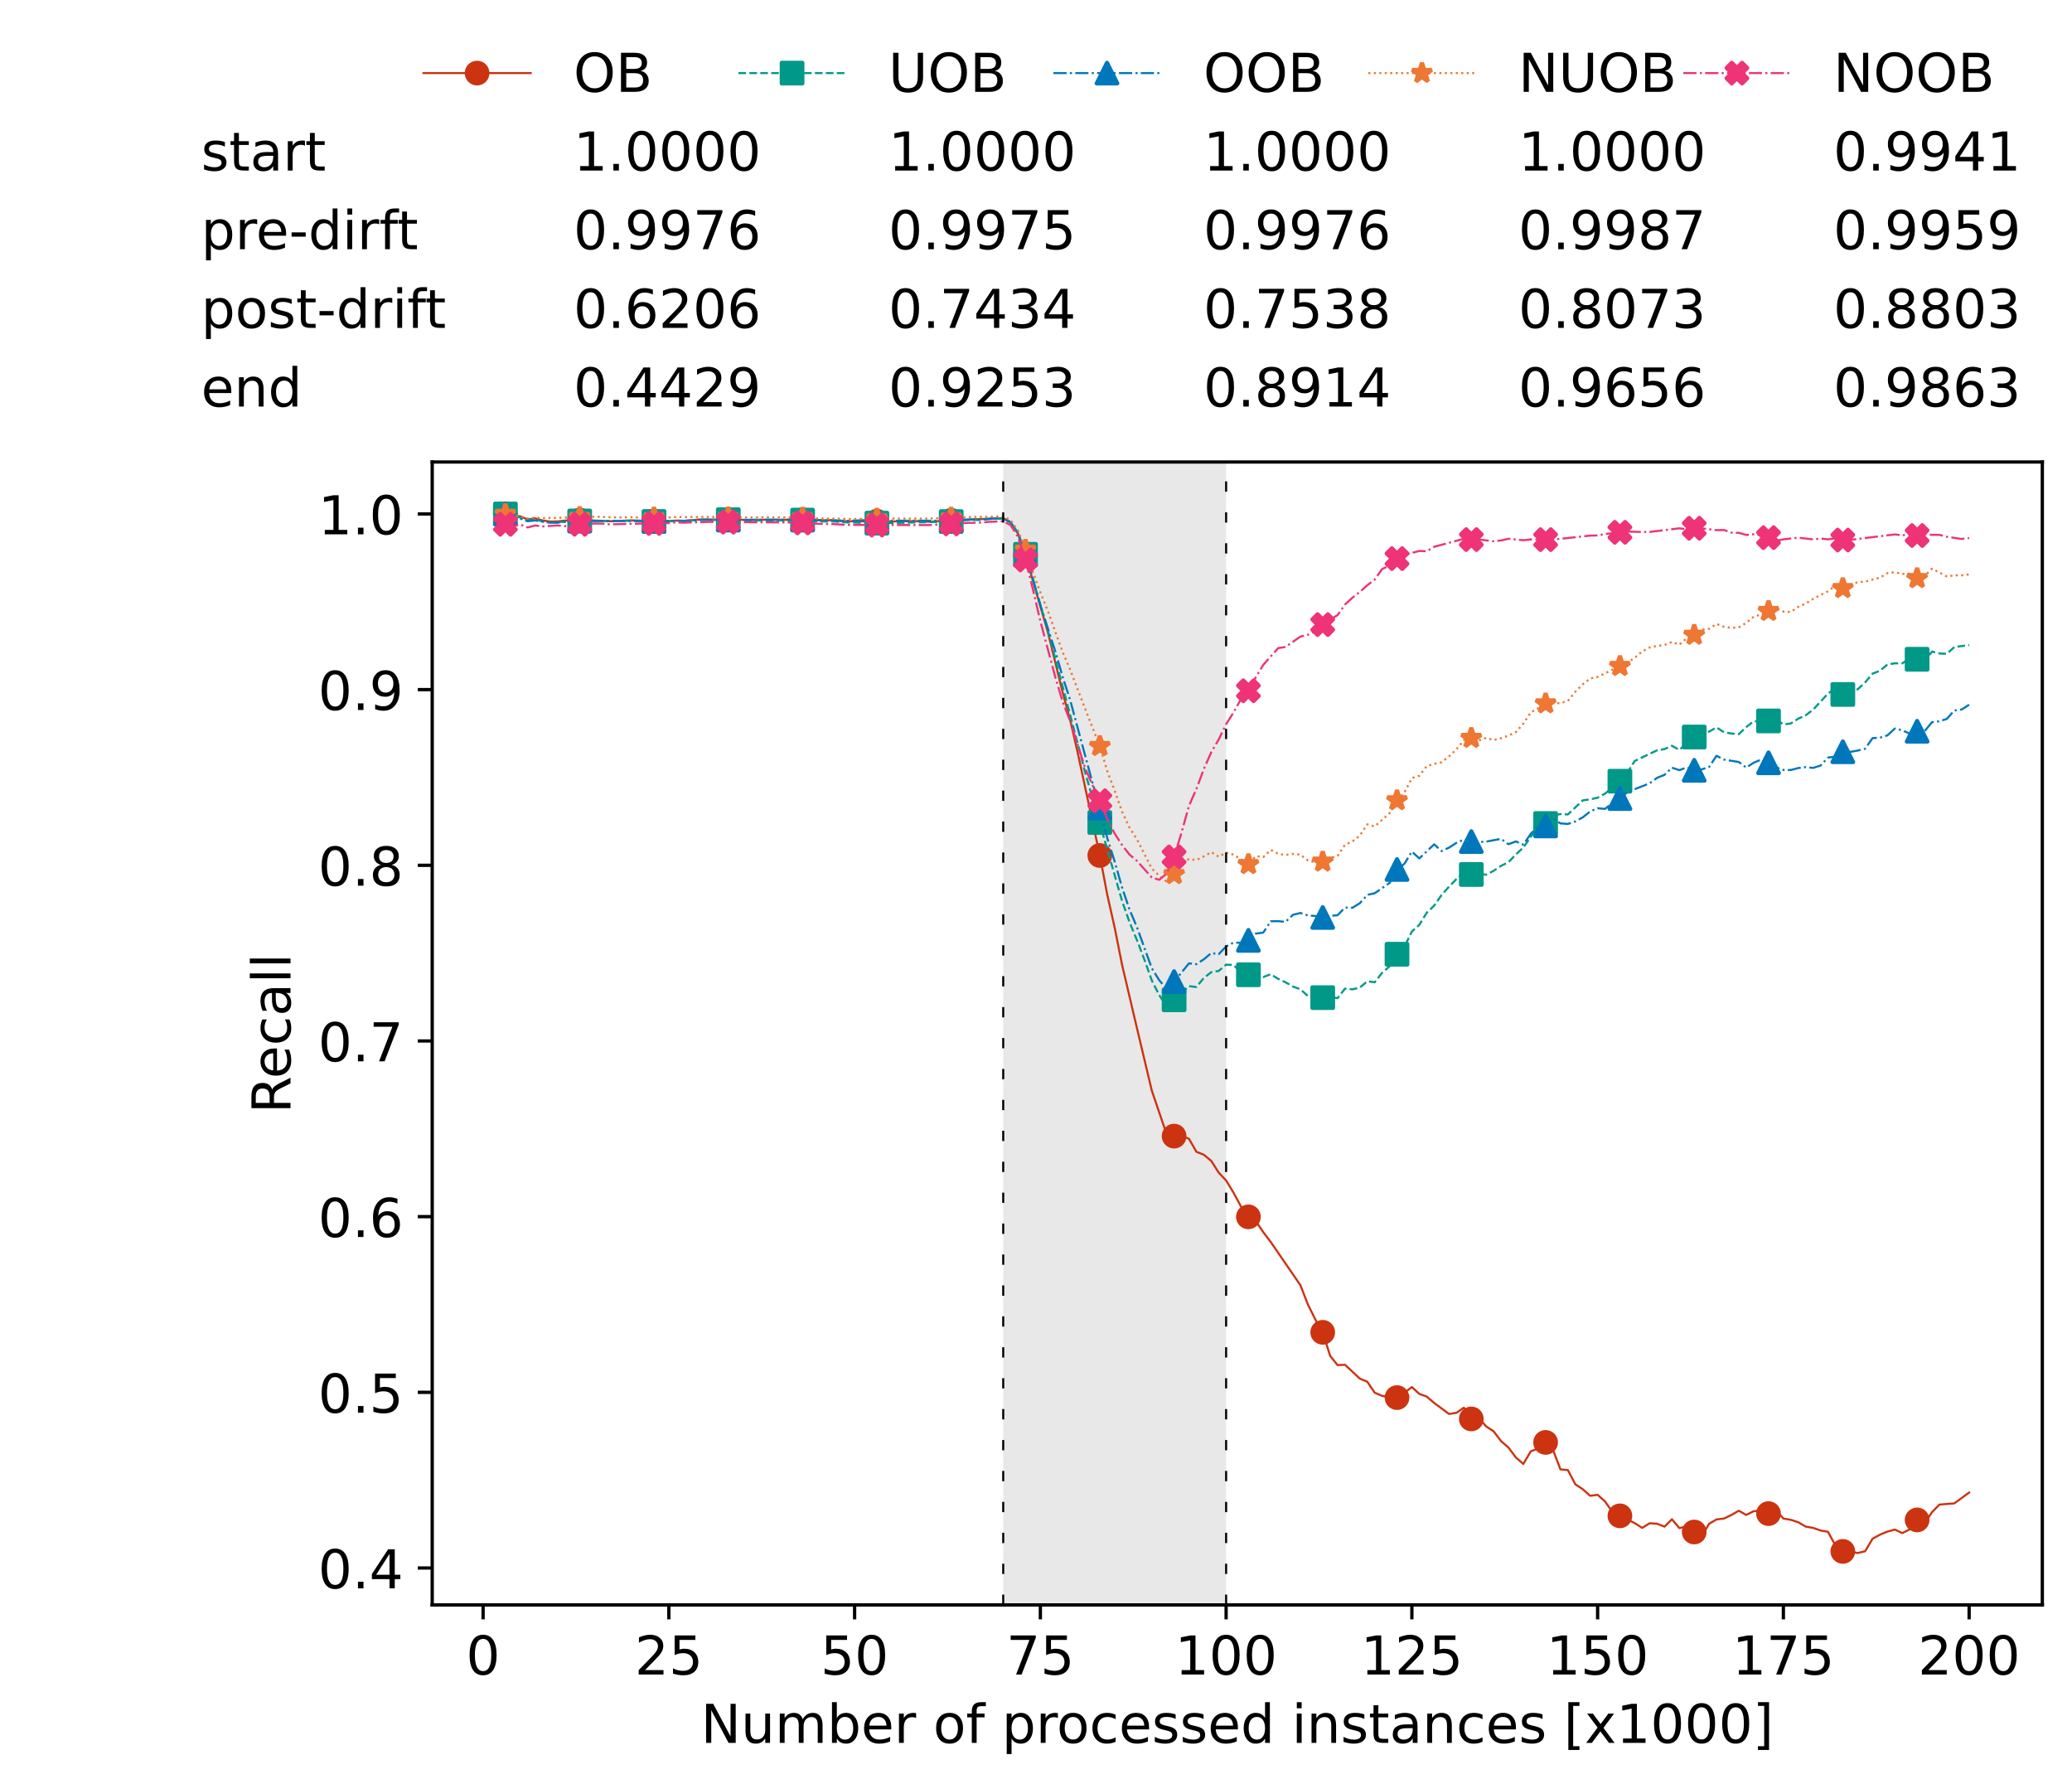 <?xml version="1.0" encoding="utf-8" standalone="no"?>
<!DOCTYPE svg PUBLIC "-//W3C//DTD SVG 1.1//EN"
  "http://www.w3.org/Graphics/SVG/1.1/DTD/svg11.dtd">
<!-- Created with matplotlib (https://matplotlib.org/) -->
<svg height="432.615pt" version="1.1" viewBox="0 0 502.65 432.615" width="502.65pt" xmlns="http://www.w3.org/2000/svg" xmlns:xlink="http://www.w3.org/1999/xlink">
 <defs>
  <style type="text/css">*{stroke-linecap:butt;stroke-linejoin:round;}</style>
 </defs>
 <g id="figure_1">
  <g id="patch_1">
   <path d="M 0 432.615 
L 502.65 432.615 
L 502.65 0 
L 0 0 
z
" style="fill:#ffffff;"/>
  </g>
  <g id="axes_1">
   <g id="patch_2">
    <path d="M 104.85 389.252 
L 495.45 389.252 
L 495.45 112.052 
L 104.85 112.052 
z
" style="fill:#ffffff;"/>
   </g>
   <g id="patch_3">
    <path clip-path="url(#p120b452a24)" d="M 297.446 389.252 
L 297.446 112.052 
L 243.372 112.052 
L 243.372 389.252 
z
" style="fill:#d3d3d3;opacity:0.5;"/>
   </g>
   <g id="matplotlib.axis_1">
    <g id="xtick_1">
     <g id="line2d_1">
      <defs>
       <path d="M 0 0 
L 0 3.5 
" id="m6ce0fe564a" style="stroke:#000000;stroke-width:0.8;"/>
      </defs>
      <g>
       <use style="stroke:#000000;stroke-width:0.8;" x="117.197" xlink:href="#m6ce0fe564a" y="389.252"/>
      </g>
     </g>
     <g id="text_1">
      <!-- 0 -->
      <g transform="translate(113.061 406.13)scale(0.13 -0.13)">
       <defs>
        <path d="M 31.781 66.406 
Q 24.172 66.406 20.328 58.906 
Q 16.5 51.422 16.5 36.375 
Q 16.5 21.391 20.328 13.891 
Q 24.172 6.391 31.781 6.391 
Q 39.453 6.391 43.281 13.891 
Q 47.125 21.391 47.125 36.375 
Q 47.125 51.422 43.281 58.906 
Q 39.453 66.406 31.781 66.406 
z
M 31.781 74.219 
Q 44.047 74.219 50.516 64.516 
Q 56.984 54.828 56.984 36.375 
Q 56.984 17.969 50.516 8.266 
Q 44.047 -1.422 31.781 -1.422 
Q 19.531 -1.422 13.062 8.266 
Q 6.594 17.969 6.594 36.375 
Q 6.594 54.828 13.062 64.516 
Q 19.531 74.219 31.781 74.219 
z
" id="DejaVuSans-48"/>
       </defs>
       <use xlink:href="#DejaVuSans-48"/>
      </g>
     </g>
    </g>
    <g id="xtick_2">
     <g id="line2d_2">
      <g>
       <use style="stroke:#000000;stroke-width:0.8;" x="162.259" xlink:href="#m6ce0fe564a" y="389.252"/>
      </g>
     </g>
     <g id="text_2">
      <!-- 25 -->
      <g transform="translate(153.988 406.13)scale(0.13 -0.13)">
       <defs>
        <path d="M 19.188 8.297 
L 53.609 8.297 
L 53.609 0 
L 7.328 0 
L 7.328 8.297 
Q 12.938 14.109 22.625 23.891 
Q 32.328 33.688 34.812 36.531 
Q 39.547 41.844 41.422 45.531 
Q 43.312 49.219 43.312 52.781 
Q 43.312 58.594 39.234 62.25 
Q 35.156 65.922 28.609 65.922 
Q 23.969 65.922 18.812 64.312 
Q 13.672 62.703 7.812 59.422 
L 7.812 69.391 
Q 13.766 71.781 18.938 73 
Q 24.125 74.219 28.422 74.219 
Q 39.75 74.219 46.484 68.547 
Q 53.219 62.891 53.219 53.422 
Q 53.219 48.922 51.531 44.891 
Q 49.859 40.875 45.406 35.406 
Q 44.188 33.984 37.641 27.219 
Q 31.109 20.453 19.188 8.297 
z
" id="DejaVuSans-50"/>
        <path d="M 10.797 72.906 
L 49.516 72.906 
L 49.516 64.594 
L 19.828 64.594 
L 19.828 46.734 
Q 21.969 47.469 24.109 47.828 
Q 26.266 48.188 28.422 48.188 
Q 40.625 48.188 47.75 41.5 
Q 54.891 34.812 54.891 23.391 
Q 54.891 11.625 47.562 5.094 
Q 40.234 -1.422 26.906 -1.422 
Q 22.312 -1.422 17.547 -0.641 
Q 12.797 0.141 7.719 1.703 
L 7.719 11.625 
Q 12.109 9.234 16.797 8.062 
Q 21.484 6.891 26.703 6.891 
Q 35.156 6.891 40.078 11.328 
Q 45.016 15.766 45.016 23.391 
Q 45.016 31 40.078 35.438 
Q 35.156 39.891 26.703 39.891 
Q 22.75 39.891 18.812 39.016 
Q 14.891 38.141 10.797 36.281 
z
" id="DejaVuSans-53"/>
       </defs>
       <use xlink:href="#DejaVuSans-50"/>
       <use x="63.623" xlink:href="#DejaVuSans-53"/>
      </g>
     </g>
    </g>
    <g id="xtick_3">
     <g id="line2d_3">
      <g>
       <use style="stroke:#000000;stroke-width:0.8;" x="207.322" xlink:href="#m6ce0fe564a" y="389.252"/>
      </g>
     </g>
     <g id="text_3">
      <!-- 50 -->
      <g transform="translate(199.05 406.13)scale(0.13 -0.13)">
       <use xlink:href="#DejaVuSans-53"/>
       <use x="63.623" xlink:href="#DejaVuSans-48"/>
      </g>
     </g>
    </g>
    <g id="xtick_4">
     <g id="line2d_4">
      <g>
       <use style="stroke:#000000;stroke-width:0.8;" x="252.384" xlink:href="#m6ce0fe564a" y="389.252"/>
      </g>
     </g>
     <g id="text_4">
      <!-- 75 -->
      <g transform="translate(244.113 406.13)scale(0.13 -0.13)">
       <defs>
        <path d="M 8.203 72.906 
L 55.078 72.906 
L 55.078 68.703 
L 28.609 0 
L 18.312 0 
L 43.219 64.594 
L 8.203 64.594 
z
" id="DejaVuSans-55"/>
       </defs>
       <use xlink:href="#DejaVuSans-55"/>
       <use x="63.623" xlink:href="#DejaVuSans-53"/>
      </g>
     </g>
    </g>
    <g id="xtick_5">
     <g id="line2d_5">
      <g>
       <use style="stroke:#000000;stroke-width:0.8;" x="297.446" xlink:href="#m6ce0fe564a" y="389.252"/>
      </g>
     </g>
     <g id="text_5">
      <!-- 100 -->
      <g transform="translate(285.039 406.13)scale(0.13 -0.13)">
       <defs>
        <path d="M 12.406 8.297 
L 28.516 8.297 
L 28.516 63.922 
L 10.984 60.406 
L 10.984 69.391 
L 28.422 72.906 
L 38.281 72.906 
L 38.281 8.297 
L 54.391 8.297 
L 54.391 0 
L 12.406 0 
z
" id="DejaVuSans-49"/>
       </defs>
       <use xlink:href="#DejaVuSans-49"/>
       <use x="63.623" xlink:href="#DejaVuSans-48"/>
       <use x="127.246" xlink:href="#DejaVuSans-48"/>
      </g>
     </g>
    </g>
    <g id="xtick_6">
     <g id="line2d_6">
      <g>
       <use style="stroke:#000000;stroke-width:0.8;" x="342.509" xlink:href="#m6ce0fe564a" y="389.252"/>
      </g>
     </g>
     <g id="text_6">
      <!-- 125 -->
      <g transform="translate(330.102 406.13)scale(0.13 -0.13)">
       <use xlink:href="#DejaVuSans-49"/>
       <use x="63.623" xlink:href="#DejaVuSans-50"/>
       <use x="127.246" xlink:href="#DejaVuSans-53"/>
      </g>
     </g>
    </g>
    <g id="xtick_7">
     <g id="line2d_7">
      <g>
       <use style="stroke:#000000;stroke-width:0.8;" x="387.571" xlink:href="#m6ce0fe564a" y="389.252"/>
      </g>
     </g>
     <g id="text_7">
      <!-- 150 -->
      <g transform="translate(375.164 406.13)scale(0.13 -0.13)">
       <use xlink:href="#DejaVuSans-49"/>
       <use x="63.623" xlink:href="#DejaVuSans-53"/>
       <use x="127.246" xlink:href="#DejaVuSans-48"/>
      </g>
     </g>
    </g>
    <g id="xtick_8">
     <g id="line2d_8">
      <g>
       <use style="stroke:#000000;stroke-width:0.8;" x="432.633" xlink:href="#m6ce0fe564a" y="389.252"/>
      </g>
     </g>
     <g id="text_8">
      <!-- 175 -->
      <g transform="translate(420.226 406.13)scale(0.13 -0.13)">
       <use xlink:href="#DejaVuSans-49"/>
       <use x="63.623" xlink:href="#DejaVuSans-55"/>
       <use x="127.246" xlink:href="#DejaVuSans-53"/>
      </g>
     </g>
    </g>
    <g id="xtick_9">
     <g id="line2d_9">
      <g>
       <use style="stroke:#000000;stroke-width:0.8;" x="477.695" xlink:href="#m6ce0fe564a" y="389.252"/>
      </g>
     </g>
     <g id="text_9">
      <!-- 200 -->
      <g transform="translate(465.289 406.13)scale(0.13 -0.13)">
       <use xlink:href="#DejaVuSans-50"/>
       <use x="63.623" xlink:href="#DejaVuSans-48"/>
       <use x="127.246" xlink:href="#DejaVuSans-48"/>
      </g>
     </g>
    </g>
    <g id="text_10">
     <!-- Number of processed instances [x1000] -->
     <g transform="translate(170.025 422.711)scale(0.13 -0.13)">
      <defs>
       <path d="M 9.812 72.906 
L 23.094 72.906 
L 55.422 11.922 
L 55.422 72.906 
L 64.984 72.906 
L 64.984 0 
L 51.703 0 
L 19.391 60.984 
L 19.391 0 
L 9.812 0 
z
" id="DejaVuSans-78"/>
       <path d="M 8.5 21.578 
L 8.5 54.688 
L 17.484 54.688 
L 17.484 21.922 
Q 17.484 14.156 20.5 10.266 
Q 23.531 6.391 29.594 6.391 
Q 36.859 6.391 41.078 11.031 
Q 45.312 15.672 45.312 23.688 
L 45.312 54.688 
L 54.297 54.688 
L 54.297 0 
L 45.312 0 
L 45.312 8.406 
Q 42.047 3.422 37.719 1 
Q 33.406 -1.422 27.688 -1.422 
Q 18.266 -1.422 13.375 4.438 
Q 8.5 10.297 8.5 21.578 
z
M 31.109 56 
z
" id="DejaVuSans-117"/>
       <path d="M 52 44.188 
Q 55.375 50.25 60.062 53.125 
Q 64.75 56 71.094 56 
Q 79.641 56 84.281 50.016 
Q 88.922 44.047 88.922 33.016 
L 88.922 0 
L 79.891 0 
L 79.891 32.719 
Q 79.891 40.578 77.094 44.375 
Q 74.312 48.188 68.609 48.188 
Q 61.625 48.188 57.562 43.547 
Q 53.516 38.922 53.516 30.906 
L 53.516 0 
L 44.484 0 
L 44.484 32.719 
Q 44.484 40.625 41.703 44.406 
Q 38.922 48.188 33.109 48.188 
Q 26.219 48.188 22.156 43.531 
Q 18.109 38.875 18.109 30.906 
L 18.109 0 
L 9.078 0 
L 9.078 54.688 
L 18.109 54.688 
L 18.109 46.188 
Q 21.188 51.219 25.484 53.609 
Q 29.781 56 35.688 56 
Q 41.656 56 45.828 52.969 
Q 50 49.953 52 44.188 
z
" id="DejaVuSans-109"/>
       <path d="M 48.688 27.297 
Q 48.688 37.203 44.609 42.844 
Q 40.531 48.484 33.406 48.484 
Q 26.266 48.484 22.188 42.844 
Q 18.109 37.203 18.109 27.297 
Q 18.109 17.391 22.188 11.75 
Q 26.266 6.109 33.406 6.109 
Q 40.531 6.109 44.609 11.75 
Q 48.688 17.391 48.688 27.297 
z
M 18.109 46.391 
Q 20.953 51.266 25.266 53.625 
Q 29.594 56 35.594 56 
Q 45.562 56 51.781 48.094 
Q 58.016 40.188 58.016 27.297 
Q 58.016 14.406 51.781 6.484 
Q 45.562 -1.422 35.594 -1.422 
Q 29.594 -1.422 25.266 0.953 
Q 20.953 3.328 18.109 8.203 
L 18.109 0 
L 9.078 0 
L 9.078 75.984 
L 18.109 75.984 
z
" id="DejaVuSans-98"/>
       <path d="M 56.203 29.594 
L 56.203 25.203 
L 14.891 25.203 
Q 15.484 15.922 20.484 11.062 
Q 25.484 6.203 34.422 6.203 
Q 39.594 6.203 44.453 7.469 
Q 49.312 8.734 54.109 11.281 
L 54.109 2.781 
Q 49.266 0.734 44.188 -0.344 
Q 39.109 -1.422 33.891 -1.422 
Q 20.797 -1.422 13.156 6.188 
Q 5.516 13.812 5.516 26.812 
Q 5.516 40.234 12.766 48.109 
Q 20.016 56 32.328 56 
Q 43.359 56 49.781 48.891 
Q 56.203 41.797 56.203 29.594 
z
M 47.219 32.234 
Q 47.125 39.594 43.094 43.984 
Q 39.062 48.391 32.422 48.391 
Q 24.906 48.391 20.391 44.141 
Q 15.875 39.891 15.188 32.172 
z
" id="DejaVuSans-101"/>
       <path d="M 41.109 46.297 
Q 39.594 47.172 37.812 47.578 
Q 36.031 48 33.891 48 
Q 26.266 48 22.188 43.047 
Q 18.109 38.094 18.109 28.812 
L 18.109 0 
L 9.078 0 
L 9.078 54.688 
L 18.109 54.688 
L 18.109 46.188 
Q 20.953 51.172 25.484 53.578 
Q 30.031 56 36.531 56 
Q 37.453 56 38.578 55.875 
Q 39.703 55.766 41.062 55.516 
z
" id="DejaVuSans-114"/>
       <path id="DejaVuSans-32"/>
       <path d="M 30.609 48.391 
Q 23.391 48.391 19.188 42.75 
Q 14.984 37.109 14.984 27.297 
Q 14.984 17.484 19.156 11.844 
Q 23.344 6.203 30.609 6.203 
Q 37.797 6.203 41.984 11.859 
Q 46.188 17.531 46.188 27.297 
Q 46.188 37.016 41.984 42.703 
Q 37.797 48.391 30.609 48.391 
z
M 30.609 56 
Q 42.328 56 49.016 48.375 
Q 55.719 40.766 55.719 27.297 
Q 55.719 13.875 49.016 6.219 
Q 42.328 -1.422 30.609 -1.422 
Q 18.844 -1.422 12.172 6.219 
Q 5.516 13.875 5.516 27.297 
Q 5.516 40.766 12.172 48.375 
Q 18.844 56 30.609 56 
z
" id="DejaVuSans-111"/>
       <path d="M 37.109 75.984 
L 37.109 68.5 
L 28.516 68.5 
Q 23.688 68.5 21.797 66.547 
Q 19.922 64.594 19.922 59.516 
L 19.922 54.688 
L 34.719 54.688 
L 34.719 47.703 
L 19.922 47.703 
L 19.922 0 
L 10.891 0 
L 10.891 47.703 
L 2.297 47.703 
L 2.297 54.688 
L 10.891 54.688 
L 10.891 58.5 
Q 10.891 67.625 15.141 71.797 
Q 19.391 75.984 28.609 75.984 
z
" id="DejaVuSans-102"/>
       <path d="M 18.109 8.203 
L 18.109 -20.797 
L 9.078 -20.797 
L 9.078 54.688 
L 18.109 54.688 
L 18.109 46.391 
Q 20.953 51.266 25.266 53.625 
Q 29.594 56 35.594 56 
Q 45.562 56 51.781 48.094 
Q 58.016 40.188 58.016 27.297 
Q 58.016 14.406 51.781 6.484 
Q 45.562 -1.422 35.594 -1.422 
Q 29.594 -1.422 25.266 0.953 
Q 20.953 3.328 18.109 8.203 
z
M 48.688 27.297 
Q 48.688 37.203 44.609 42.844 
Q 40.531 48.484 33.406 48.484 
Q 26.266 48.484 22.188 42.844 
Q 18.109 37.203 18.109 27.297 
Q 18.109 17.391 22.188 11.75 
Q 26.266 6.109 33.406 6.109 
Q 40.531 6.109 44.609 11.75 
Q 48.688 17.391 48.688 27.297 
z
" id="DejaVuSans-112"/>
       <path d="M 48.781 52.594 
L 48.781 44.188 
Q 44.969 46.297 41.141 47.344 
Q 37.312 48.391 33.406 48.391 
Q 24.656 48.391 19.812 42.844 
Q 14.984 37.312 14.984 27.297 
Q 14.984 17.281 19.812 11.734 
Q 24.656 6.203 33.406 6.203 
Q 37.312 6.203 41.141 7.25 
Q 44.969 8.297 48.781 10.406 
L 48.781 2.094 
Q 45.016 0.344 40.984 -0.531 
Q 36.969 -1.422 32.422 -1.422 
Q 20.062 -1.422 12.781 6.344 
Q 5.516 14.109 5.516 27.297 
Q 5.516 40.672 12.859 48.328 
Q 20.219 56 33.016 56 
Q 37.156 56 41.109 55.141 
Q 45.062 54.297 48.781 52.594 
z
" id="DejaVuSans-99"/>
       <path d="M 44.281 53.078 
L 44.281 44.578 
Q 40.484 46.531 36.375 47.5 
Q 32.281 48.484 27.875 48.484 
Q 21.188 48.484 17.844 46.438 
Q 14.5 44.391 14.5 40.281 
Q 14.5 37.156 16.891 35.375 
Q 19.281 33.594 26.516 31.984 
L 29.594 31.297 
Q 39.156 29.25 43.188 25.516 
Q 47.219 21.781 47.219 15.094 
Q 47.219 7.469 41.188 3.016 
Q 35.156 -1.422 24.609 -1.422 
Q 20.219 -1.422 15.453 -0.562 
Q 10.688 0.297 5.422 2 
L 5.422 11.281 
Q 10.406 8.688 15.234 7.391 
Q 20.062 6.109 24.812 6.109 
Q 31.156 6.109 34.562 8.281 
Q 37.984 10.453 37.984 14.406 
Q 37.984 18.062 35.516 20.016 
Q 33.062 21.969 24.703 23.781 
L 21.578 24.516 
Q 13.234 26.266 9.516 29.906 
Q 5.812 33.547 5.812 39.891 
Q 5.812 47.609 11.281 51.797 
Q 16.75 56 26.812 56 
Q 31.781 56 36.172 55.266 
Q 40.578 54.547 44.281 53.078 
z
" id="DejaVuSans-115"/>
       <path d="M 45.406 46.391 
L 45.406 75.984 
L 54.391 75.984 
L 54.391 0 
L 45.406 0 
L 45.406 8.203 
Q 42.578 3.328 38.25 0.953 
Q 33.938 -1.422 27.875 -1.422 
Q 17.969 -1.422 11.734 6.484 
Q 5.516 14.406 5.516 27.297 
Q 5.516 40.188 11.734 48.094 
Q 17.969 56 27.875 56 
Q 33.938 56 38.25 53.625 
Q 42.578 51.266 45.406 46.391 
z
M 14.797 27.297 
Q 14.797 17.391 18.875 11.75 
Q 22.953 6.109 30.078 6.109 
Q 37.203 6.109 41.297 11.75 
Q 45.406 17.391 45.406 27.297 
Q 45.406 37.203 41.297 42.844 
Q 37.203 48.484 30.078 48.484 
Q 22.953 48.484 18.875 42.844 
Q 14.797 37.203 14.797 27.297 
z
" id="DejaVuSans-100"/>
       <path d="M 9.422 54.688 
L 18.406 54.688 
L 18.406 0 
L 9.422 0 
z
M 9.422 75.984 
L 18.406 75.984 
L 18.406 64.594 
L 9.422 64.594 
z
" id="DejaVuSans-105"/>
       <path d="M 54.891 33.016 
L 54.891 0 
L 45.906 0 
L 45.906 32.719 
Q 45.906 40.484 42.875 44.328 
Q 39.844 48.188 33.797 48.188 
Q 26.516 48.188 22.312 43.547 
Q 18.109 38.922 18.109 30.906 
L 18.109 0 
L 9.078 0 
L 9.078 54.688 
L 18.109 54.688 
L 18.109 46.188 
Q 21.344 51.125 25.703 53.562 
Q 30.078 56 35.797 56 
Q 45.219 56 50.047 50.172 
Q 54.891 44.344 54.891 33.016 
z
" id="DejaVuSans-110"/>
       <path d="M 18.312 70.219 
L 18.312 54.688 
L 36.812 54.688 
L 36.812 47.703 
L 18.312 47.703 
L 18.312 18.016 
Q 18.312 11.328 20.141 9.422 
Q 21.969 7.516 27.594 7.516 
L 36.812 7.516 
L 36.812 0 
L 27.594 0 
Q 17.188 0 13.234 3.875 
Q 9.281 7.766 9.281 18.016 
L 9.281 47.703 
L 2.688 47.703 
L 2.688 54.688 
L 9.281 54.688 
L 9.281 70.219 
z
" id="DejaVuSans-116"/>
       <path d="M 34.281 27.484 
Q 23.391 27.484 19.188 25 
Q 14.984 22.516 14.984 16.5 
Q 14.984 11.719 18.141 8.906 
Q 21.297 6.109 26.703 6.109 
Q 34.188 6.109 38.703 11.406 
Q 43.219 16.703 43.219 25.484 
L 43.219 27.484 
z
M 52.203 31.203 
L 52.203 0 
L 43.219 0 
L 43.219 8.297 
Q 40.141 3.328 35.547 0.953 
Q 30.953 -1.422 24.312 -1.422 
Q 15.922 -1.422 10.953 3.297 
Q 6 8.016 6 15.922 
Q 6 25.141 12.172 29.828 
Q 18.359 34.516 30.609 34.516 
L 43.219 34.516 
L 43.219 35.406 
Q 43.219 41.609 39.141 45 
Q 35.062 48.391 27.688 48.391 
Q 23 48.391 18.547 47.266 
Q 14.109 46.141 10.016 43.891 
L 10.016 52.203 
Q 14.938 54.109 19.578 55.047 
Q 24.219 56 28.609 56 
Q 40.484 56 46.344 49.844 
Q 52.203 43.703 52.203 31.203 
z
" id="DejaVuSans-97"/>
       <path d="M 8.594 75.984 
L 29.297 75.984 
L 29.297 69 
L 17.578 69 
L 17.578 -6.203 
L 29.297 -6.203 
L 29.297 -13.188 
L 8.594 -13.188 
z
" id="DejaVuSans-91"/>
       <path d="M 54.891 54.688 
L 35.109 28.078 
L 55.906 0 
L 45.312 0 
L 29.391 21.484 
L 13.484 0 
L 2.875 0 
L 24.125 28.609 
L 4.688 54.688 
L 15.281 54.688 
L 29.781 35.203 
L 44.281 54.688 
z
" id="DejaVuSans-120"/>
       <path d="M 30.422 75.984 
L 30.422 -13.188 
L 9.719 -13.188 
L 9.719 -6.203 
L 21.391 -6.203 
L 21.391 69 
L 9.719 69 
L 9.719 75.984 
z
" id="DejaVuSans-93"/>
      </defs>
      <use xlink:href="#DejaVuSans-78"/>
      <use x="74.805" xlink:href="#DejaVuSans-117"/>
      <use x="138.184" xlink:href="#DejaVuSans-109"/>
      <use x="235.596" xlink:href="#DejaVuSans-98"/>
      <use x="299.072" xlink:href="#DejaVuSans-101"/>
      <use x="360.596" xlink:href="#DejaVuSans-114"/>
      <use x="401.709" xlink:href="#DejaVuSans-32"/>
      <use x="433.496" xlink:href="#DejaVuSans-111"/>
      <use x="494.678" xlink:href="#DejaVuSans-102"/>
      <use x="529.883" xlink:href="#DejaVuSans-32"/>
      <use x="561.67" xlink:href="#DejaVuSans-112"/>
      <use x="625.146" xlink:href="#DejaVuSans-114"/>
      <use x="664.01" xlink:href="#DejaVuSans-111"/>
      <use x="725.191" xlink:href="#DejaVuSans-99"/>
      <use x="780.172" xlink:href="#DejaVuSans-101"/>
      <use x="841.695" xlink:href="#DejaVuSans-115"/>
      <use x="893.795" xlink:href="#DejaVuSans-115"/>
      <use x="945.895" xlink:href="#DejaVuSans-101"/>
      <use x="1007.418" xlink:href="#DejaVuSans-100"/>
      <use x="1070.895" xlink:href="#DejaVuSans-32"/>
      <use x="1102.682" xlink:href="#DejaVuSans-105"/>
      <use x="1130.465" xlink:href="#DejaVuSans-110"/>
      <use x="1193.844" xlink:href="#DejaVuSans-115"/>
      <use x="1245.943" xlink:href="#DejaVuSans-116"/>
      <use x="1285.152" xlink:href="#DejaVuSans-97"/>
      <use x="1346.432" xlink:href="#DejaVuSans-110"/>
      <use x="1409.811" xlink:href="#DejaVuSans-99"/>
      <use x="1464.791" xlink:href="#DejaVuSans-101"/>
      <use x="1526.314" xlink:href="#DejaVuSans-115"/>
      <use x="1578.414" xlink:href="#DejaVuSans-32"/>
      <use x="1610.201" xlink:href="#DejaVuSans-91"/>
      <use x="1649.215" xlink:href="#DejaVuSans-120"/>
      <use x="1708.395" xlink:href="#DejaVuSans-49"/>
      <use x="1772.018" xlink:href="#DejaVuSans-48"/>
      <use x="1835.641" xlink:href="#DejaVuSans-48"/>
      <use x="1899.264" xlink:href="#DejaVuSans-48"/>
      <use x="1962.887" xlink:href="#DejaVuSans-93"/>
     </g>
    </g>
   </g>
   <g id="matplotlib.axis_2">
    <g id="ytick_1">
     <g id="line2d_10">
      <defs>
       <path d="M 0 0 
L -3.5 0 
" id="m741fda3663" style="stroke:#000000;stroke-width:0.8;"/>
      </defs>
      <g>
       <use style="stroke:#000000;stroke-width:0.8;" x="104.85" xlink:href="#m741fda3663" y="380.29"/>
      </g>
     </g>
     <g id="text_11">
      <!-- 0.4 -->
      <g transform="translate(77.176 385.229)scale(0.13 -0.13)">
       <defs>
        <path d="M 10.688 12.406 
L 21 12.406 
L 21 0 
L 10.688 0 
z
" id="DejaVuSans-46"/>
        <path d="M 37.797 64.312 
L 12.891 25.391 
L 37.797 25.391 
z
M 35.203 72.906 
L 47.609 72.906 
L 47.609 25.391 
L 58.016 25.391 
L 58.016 17.188 
L 47.609 17.188 
L 47.609 0 
L 37.797 0 
L 37.797 17.188 
L 4.891 17.188 
L 4.891 26.703 
z
" id="DejaVuSans-52"/>
       </defs>
       <use xlink:href="#DejaVuSans-48"/>
       <use x="63.623" xlink:href="#DejaVuSans-46"/>
       <use x="95.41" xlink:href="#DejaVuSans-52"/>
      </g>
     </g>
    </g>
    <g id="ytick_2">
     <g id="line2d_11">
      <g>
       <use style="stroke:#000000;stroke-width:0.8;" x="104.85" xlink:href="#m741fda3663" y="337.683"/>
      </g>
     </g>
     <g id="text_12">
      <!-- 0.5 -->
      <g transform="translate(77.176 342.622)scale(0.13 -0.13)">
       <use xlink:href="#DejaVuSans-48"/>
       <use x="63.623" xlink:href="#DejaVuSans-46"/>
       <use x="95.41" xlink:href="#DejaVuSans-53"/>
      </g>
     </g>
    </g>
    <g id="ytick_3">
     <g id="line2d_12">
      <g>
       <use style="stroke:#000000;stroke-width:0.8;" x="104.85" xlink:href="#m741fda3663" y="295.077"/>
      </g>
     </g>
     <g id="text_13">
      <!-- 0.6 -->
      <g transform="translate(77.176 300.016)scale(0.13 -0.13)">
       <defs>
        <path d="M 33.016 40.375 
Q 26.375 40.375 22.484 35.828 
Q 18.609 31.297 18.609 23.391 
Q 18.609 15.531 22.484 10.953 
Q 26.375 6.391 33.016 6.391 
Q 39.656 6.391 43.531 10.953 
Q 47.406 15.531 47.406 23.391 
Q 47.406 31.297 43.531 35.828 
Q 39.656 40.375 33.016 40.375 
z
M 52.594 71.297 
L 52.594 62.312 
Q 48.875 64.062 45.094 64.984 
Q 41.312 65.922 37.594 65.922 
Q 27.828 65.922 22.672 59.328 
Q 17.531 52.734 16.797 39.406 
Q 19.672 43.656 24.016 45.922 
Q 28.375 48.188 33.594 48.188 
Q 44.578 48.188 50.953 41.516 
Q 57.328 34.859 57.328 23.391 
Q 57.328 12.156 50.688 5.359 
Q 44.047 -1.422 33.016 -1.422 
Q 20.359 -1.422 13.672 8.266 
Q 6.984 17.969 6.984 36.375 
Q 6.984 53.656 15.188 63.938 
Q 23.391 74.219 37.203 74.219 
Q 40.922 74.219 44.703 73.484 
Q 48.484 72.75 52.594 71.297 
z
" id="DejaVuSans-54"/>
       </defs>
       <use xlink:href="#DejaVuSans-48"/>
       <use x="63.623" xlink:href="#DejaVuSans-46"/>
       <use x="95.41" xlink:href="#DejaVuSans-54"/>
      </g>
     </g>
    </g>
    <g id="ytick_4">
     <g id="line2d_13">
      <g>
       <use style="stroke:#000000;stroke-width:0.8;" x="104.85" xlink:href="#m741fda3663" y="252.471"/>
      </g>
     </g>
     <g id="text_14">
      <!-- 0.7 -->
      <g transform="translate(77.176 257.41)scale(0.13 -0.13)">
       <use xlink:href="#DejaVuSans-48"/>
       <use x="63.623" xlink:href="#DejaVuSans-46"/>
       <use x="95.41" xlink:href="#DejaVuSans-55"/>
      </g>
     </g>
    </g>
    <g id="ytick_5">
     <g id="line2d_14">
      <g>
       <use style="stroke:#000000;stroke-width:0.8;" x="104.85" xlink:href="#m741fda3663" y="209.864"/>
      </g>
     </g>
     <g id="text_15">
      <!-- 0.8 -->
      <g transform="translate(77.176 214.803)scale(0.13 -0.13)">
       <defs>
        <path d="M 31.781 34.625 
Q 24.75 34.625 20.719 30.859 
Q 16.703 27.094 16.703 20.516 
Q 16.703 13.922 20.719 10.156 
Q 24.75 6.391 31.781 6.391 
Q 38.812 6.391 42.859 10.172 
Q 46.922 13.969 46.922 20.516 
Q 46.922 27.094 42.891 30.859 
Q 38.875 34.625 31.781 34.625 
z
M 21.922 38.812 
Q 15.578 40.375 12.031 44.719 
Q 8.5 49.078 8.5 55.328 
Q 8.5 64.062 14.719 69.141 
Q 20.953 74.219 31.781 74.219 
Q 42.672 74.219 48.875 69.141 
Q 55.078 64.062 55.078 55.328 
Q 55.078 49.078 51.531 44.719 
Q 48 40.375 41.703 38.812 
Q 48.828 37.156 52.797 32.312 
Q 56.781 27.484 56.781 20.516 
Q 56.781 9.906 50.312 4.234 
Q 43.844 -1.422 31.781 -1.422 
Q 19.734 -1.422 13.25 4.234 
Q 6.781 9.906 6.781 20.516 
Q 6.781 27.484 10.781 32.312 
Q 14.797 37.156 21.922 38.812 
z
M 18.312 54.391 
Q 18.312 48.734 21.844 45.562 
Q 25.391 42.391 31.781 42.391 
Q 38.141 42.391 41.719 45.562 
Q 45.312 48.734 45.312 54.391 
Q 45.312 60.062 41.719 63.234 
Q 38.141 66.406 31.781 66.406 
Q 25.391 66.406 21.844 63.234 
Q 18.312 60.062 18.312 54.391 
z
" id="DejaVuSans-56"/>
       </defs>
       <use xlink:href="#DejaVuSans-48"/>
       <use x="63.623" xlink:href="#DejaVuSans-46"/>
       <use x="95.41" xlink:href="#DejaVuSans-56"/>
      </g>
     </g>
    </g>
    <g id="ytick_6">
     <g id="line2d_15">
      <g>
       <use style="stroke:#000000;stroke-width:0.8;" x="104.85" xlink:href="#m741fda3663" y="167.258"/>
      </g>
     </g>
     <g id="text_16">
      <!-- 0.9 -->
      <g transform="translate(77.176 172.197)scale(0.13 -0.13)">
       <defs>
        <path d="M 10.984 1.516 
L 10.984 10.5 
Q 14.703 8.734 18.5 7.812 
Q 22.312 6.891 25.984 6.891 
Q 35.75 6.891 40.891 13.453 
Q 46.047 20.016 46.781 33.406 
Q 43.953 29.203 39.594 26.953 
Q 35.25 24.703 29.984 24.703 
Q 19.047 24.703 12.672 31.312 
Q 6.297 37.938 6.297 49.422 
Q 6.297 60.641 12.938 67.422 
Q 19.578 74.219 30.609 74.219 
Q 43.266 74.219 49.922 64.516 
Q 56.594 54.828 56.594 36.375 
Q 56.594 19.141 48.406 8.859 
Q 40.234 -1.422 26.422 -1.422 
Q 22.703 -1.422 18.891 -0.688 
Q 15.094 0.047 10.984 1.516 
z
M 30.609 32.422 
Q 37.25 32.422 41.125 36.953 
Q 45.016 41.5 45.016 49.422 
Q 45.016 57.281 41.125 61.844 
Q 37.25 66.406 30.609 66.406 
Q 23.969 66.406 20.094 61.844 
Q 16.219 57.281 16.219 49.422 
Q 16.219 41.5 20.094 36.953 
Q 23.969 32.422 30.609 32.422 
z
" id="DejaVuSans-57"/>
       </defs>
       <use xlink:href="#DejaVuSans-48"/>
       <use x="63.623" xlink:href="#DejaVuSans-46"/>
       <use x="95.41" xlink:href="#DejaVuSans-57"/>
      </g>
     </g>
    </g>
    <g id="ytick_7">
     <g id="line2d_16">
      <g>
       <use style="stroke:#000000;stroke-width:0.8;" x="104.85" xlink:href="#m741fda3663" y="124.652"/>
      </g>
     </g>
     <g id="text_17">
      <!-- 1.0 -->
      <g transform="translate(77.176 129.591)scale(0.13 -0.13)">
       <use xlink:href="#DejaVuSans-49"/>
       <use x="63.623" xlink:href="#DejaVuSans-46"/>
       <use x="95.41" xlink:href="#DejaVuSans-48"/>
      </g>
     </g>
    </g>
    <g id="text_18">
     <!-- Recall -->
     <g transform="translate(70.472 270.044)rotate(-90)scale(0.13 -0.13)">
      <defs>
       <path d="M 44.391 34.188 
Q 47.562 33.109 50.562 29.594 
Q 53.562 26.078 56.594 19.922 
L 66.609 0 
L 56 0 
L 46.688 18.703 
Q 43.062 26.031 39.672 28.422 
Q 36.281 30.812 30.422 30.812 
L 19.672 30.812 
L 19.672 0 
L 9.812 0 
L 9.812 72.906 
L 32.078 72.906 
Q 44.578 72.906 50.734 67.672 
Q 56.891 62.453 56.891 51.906 
Q 56.891 45.016 53.688 40.469 
Q 50.484 35.938 44.391 34.188 
z
M 19.672 64.797 
L 19.672 38.922 
L 32.078 38.922 
Q 39.203 38.922 42.844 42.219 
Q 46.484 45.516 46.484 51.906 
Q 46.484 58.297 42.844 61.547 
Q 39.203 64.797 32.078 64.797 
z
" id="DejaVuSans-82"/>
       <path d="M 9.422 75.984 
L 18.406 75.984 
L 18.406 0 
L 9.422 0 
z
" id="DejaVuSans-108"/>
      </defs>
      <use xlink:href="#DejaVuSans-82"/>
      <use x="64.982" xlink:href="#DejaVuSans-101"/>
      <use x="126.506" xlink:href="#DejaVuSans-99"/>
      <use x="181.486" xlink:href="#DejaVuSans-97"/>
      <use x="242.766" xlink:href="#DejaVuSans-108"/>
      <use x="270.549" xlink:href="#DejaVuSans-108"/>
     </g>
    </g>
   </g>
   <g id="line2d_17"/>
   <g id="line2d_18"/>
   <g id="line2d_19"/>
   <g id="line2d_20"/>
   <g id="line2d_21"/>
   <g id="line2d_22">
    <path clip-path="url(#p120b452a24)" d="M 122.605 124.652 
L 124.407 125.091 
L 126.21 125.225 
L 128.012 125.979 
L 129.815 125.713 
L 131.617 126.227 
L 133.419 126.486 
L 135.222 126.458 
L 137.024 126.258 
L 140.629 126.128 
L 146.037 126.313 
L 147.839 126.423 
L 153.247 126.222 
L 156.852 126.313 
L 162.259 126.396 
L 164.062 126.259 
L 165.864 126.343 
L 169.469 126.009 
L 171.272 125.971 
L 174.877 126.052 
L 196.507 126.069 
L 200.112 126.201 
L 201.914 126.159 
L 203.717 126.368 
L 207.322 126.456 
L 212.729 126.412 
L 216.334 126.468 
L 219.939 126.399 
L 223.544 126.4 
L 225.347 126.537 
L 232.557 126.119 
L 239.767 125.816 
L 243.372 125.685 
L 245.174 126.706 
L 246.976 129.416 
L 248.779 134.707 
L 254.186 153.255 
L 257.791 167.953 
L 259.594 174.545 
L 261.396 182.36 
L 266.804 207.483 
L 268.606 216.975 
L 270.409 224.974 
L 272.211 234.033 
L 275.816 249.364 
L 279.421 264.521 
L 283.026 275.118 
L 284.829 275.547 
L 286.631 275.52 
L 288.434 276.19 
L 290.236 279.346 
L 292.039 280.07 
L 293.841 281.553 
L 295.644 284.404 
L 297.446 286.307 
L 299.249 289.267 
L 301.051 292.624 
L 302.854 295.126 
L 304.656 296.173 
L 306.459 298.856 
L 308.261 301.209 
L 315.471 311.713 
L 317.274 316.368 
L 319.076 319.994 
L 320.879 323.132 
L 322.681 328.843 
L 324.484 331.09 
L 326.286 331.002 
L 329.891 334.364 
L 331.694 335.118 
L 333.496 337.783 
L 335.299 338.543 
L 337.101 338.876 
L 338.904 338.965 
L 340.706 337.79 
L 342.509 336.41 
L 344.311 338.066 
L 346.114 338.719 
L 347.916 340.268 
L 351.521 342.932 
L 353.324 342.657 
L 355.126 341.408 
L 356.928 344.135 
L 358.731 343.938 
L 360.533 345.952 
L 362.336 347.142 
L 364.138 349.513 
L 365.941 351.079 
L 367.743 353.498 
L 369.546 355.06 
L 371.348 352.004 
L 373.151 351.305 
L 374.953 349.834 
L 376.756 351.694 
L 378.558 356.373 
L 380.361 356.555 
L 382.163 360.003 
L 383.966 361.187 
L 385.768 362.781 
L 387.571 362.539 
L 389.373 364.166 
L 391.176 366.726 
L 396.583 369.412 
L 398.386 370.563 
L 400.188 369.443 
L 401.991 369.555 
L 403.793 370.265 
L 405.596 368.474 
L 407.398 370.619 
L 409.201 370.175 
L 411.003 371.564 
L 412.806 372.66 
L 414.608 369.574 
L 416.411 368.512 
L 418.213 368.301 
L 420.016 367.434 
L 421.818 366.403 
L 423.621 367.42 
L 425.423 366.519 
L 427.226 366.344 
L 429.028 367.104 
L 430.831 366.221 
L 432.633 368.302 
L 434.436 368.608 
L 436.238 369.19 
L 438.041 370.251 
L 439.843 370.559 
L 441.646 371.192 
L 443.448 371.508 
L 445.251 374.817 
L 447.053 376.267 
L 448.856 376.303 
L 450.658 376.652 
L 452.461 376.234 
L 454.263 373.205 
L 456.066 372.211 
L 457.868 371.463 
L 459.671 370.971 
L 461.473 371.831 
L 463.276 370.924 
L 465.078 368.634 
L 466.881 369.435 
L 468.683 366.764 
L 470.485 364.912 
L 474.09 364.626 
L 477.695 361.996 
L 477.695 361.996 
" style="fill:none;stroke:#cc3311;stroke-linecap:square;stroke-width:0.5;"/>
    <defs>
     <path d="M 0 2.5 
C 0.663 2.5 1.299 2.237 1.768 1.768 
C 2.237 1.299 2.5 0.663 2.5 0 
C 2.5 -0.663 2.237 -1.299 1.768 -1.768 
C 1.299 -2.237 0.663 -2.5 0 -2.5 
C -0.663 -2.5 -1.299 -2.237 -1.768 -1.768 
C -2.237 -1.299 -2.5 -0.663 -2.5 0 
C -2.5 0.663 -2.237 1.299 -1.768 1.768 
C -1.299 2.237 -0.663 2.5 0 2.5 
z
" id="m64c7a7c4b8" style="stroke:#cc3311;"/>
    </defs>
    <g clip-path="url(#p120b452a24)">
     <use style="fill:#cc3311;stroke:#cc3311;" x="122.605" xlink:href="#m64c7a7c4b8" y="124.652"/>
     <use style="fill:#cc3311;stroke:#cc3311;" x="140.629" xlink:href="#m64c7a7c4b8" y="126.128"/>
     <use style="fill:#cc3311;stroke:#cc3311;" x="158.654" xlink:href="#m64c7a7c4b8" y="126.357"/>
     <use style="fill:#cc3311;stroke:#cc3311;" x="176.679" xlink:href="#m64c7a7c4b8" y="126.051"/>
     <use style="fill:#cc3311;stroke:#cc3311;" x="194.704" xlink:href="#m64c7a7c4b8" y="126.067"/>
     <use style="fill:#cc3311;stroke:#cc3311;" x="212.729" xlink:href="#m64c7a7c4b8" y="126.412"/>
     <use style="fill:#cc3311;stroke:#cc3311;" x="230.754" xlink:href="#m64c7a7c4b8" y="126.205"/>
     <use style="fill:#cc3311;stroke:#cc3311;" x="248.779" xlink:href="#m64c7a7c4b8" y="134.707"/>
     <use style="fill:#cc3311;stroke:#cc3311;" x="266.804" xlink:href="#m64c7a7c4b8" y="207.483"/>
     <use style="fill:#cc3311;stroke:#cc3311;" x="284.829" xlink:href="#m64c7a7c4b8" y="275.547"/>
     <use style="fill:#cc3311;stroke:#cc3311;" x="302.854" xlink:href="#m64c7a7c4b8" y="295.126"/>
     <use style="fill:#cc3311;stroke:#cc3311;" x="320.879" xlink:href="#m64c7a7c4b8" y="323.132"/>
     <use style="fill:#cc3311;stroke:#cc3311;" x="338.904" xlink:href="#m64c7a7c4b8" y="338.965"/>
     <use style="fill:#cc3311;stroke:#cc3311;" x="356.928" xlink:href="#m64c7a7c4b8" y="344.135"/>
     <use style="fill:#cc3311;stroke:#cc3311;" x="374.953" xlink:href="#m64c7a7c4b8" y="349.834"/>
     <use style="fill:#cc3311;stroke:#cc3311;" x="392.978" xlink:href="#m64c7a7c4b8" y="367.644"/>
     <use style="fill:#cc3311;stroke:#cc3311;" x="411.003" xlink:href="#m64c7a7c4b8" y="371.564"/>
     <use style="fill:#cc3311;stroke:#cc3311;" x="429.028" xlink:href="#m64c7a7c4b8" y="367.104"/>
     <use style="fill:#cc3311;stroke:#cc3311;" x="447.053" xlink:href="#m64c7a7c4b8" y="376.267"/>
     <use style="fill:#cc3311;stroke:#cc3311;" x="465.078" xlink:href="#m64c7a7c4b8" y="368.634"/>
    </g>
   </g>
   <g id="line2d_23"/>
   <g id="line2d_24"/>
   <g id="line2d_25"/>
   <g id="line2d_26"/>
   <g id="line2d_27">
    <path clip-path="url(#p120b452a24)" d="M 122.605 124.652 
L 126.21 125.506 
L 128.012 126.189 
L 129.815 125.882 
L 131.617 126.506 
L 133.419 126.725 
L 137.024 126.54 
L 140.629 126.359 
L 151.444 126.31 
L 153.247 126.265 
L 158.654 126.483 
L 162.259 126.438 
L 164.062 126.301 
L 165.864 126.427 
L 169.469 126.094 
L 173.074 126.096 
L 182.087 126.19 
L 196.507 126.277 
L 198.309 126.495 
L 201.914 126.454 
L 205.519 126.707 
L 214.532 126.889 
L 230.754 126.501 
L 234.359 126.109 
L 237.964 126.108 
L 239.767 125.9 
L 243.372 125.726 
L 245.174 126.661 
L 246.976 129.238 
L 248.779 134.439 
L 252.384 146.701 
L 254.186 152.898 
L 257.791 166.512 
L 261.396 180.201 
L 263.199 187.163 
L 272.211 218.528 
L 274.014 223.668 
L 275.816 228.012 
L 277.619 232.737 
L 279.421 237.801 
L 281.224 241.354 
L 283.026 244.082 
L 288.434 239.177 
L 290.236 239.382 
L 292.039 237.188 
L 293.841 235.792 
L 295.644 235.489 
L 297.446 233.963 
L 299.249 234.031 
L 301.051 235.83 
L 302.854 236.411 
L 304.656 235.958 
L 306.459 236.968 
L 308.261 236.283 
L 310.064 237.399 
L 311.866 238.243 
L 313.669 239.277 
L 315.471 239.933 
L 317.274 241.56 
L 320.879 241.962 
L 322.681 241.831 
L 324.484 242.096 
L 326.286 239.772 
L 328.089 239.948 
L 329.891 239.526 
L 331.694 237.998 
L 333.496 238.229 
L 335.299 235.933 
L 337.101 234.36 
L 338.904 231.435 
L 340.706 229.614 
L 342.509 225.933 
L 344.311 224.303 
L 346.114 221.368 
L 347.916 219.65 
L 349.719 217.059 
L 351.521 215.043 
L 353.324 213.196 
L 355.126 211.776 
L 356.928 212.09 
L 358.731 211.941 
L 360.533 212.149 
L 362.336 211.211 
L 364.138 209.993 
L 365.941 209.124 
L 367.743 207.222 
L 369.546 205.564 
L 371.348 202.96 
L 373.151 200.826 
L 374.953 199.728 
L 376.756 197.795 
L 378.558 197.437 
L 380.361 197.528 
L 383.966 194.116 
L 385.768 193.862 
L 387.571 193.48 
L 389.373 192.486 
L 392.978 189.471 
L 394.781 187.378 
L 396.583 184.558 
L 401.991 181.976 
L 403.793 181.681 
L 405.596 180.877 
L 407.398 181.874 
L 411.003 178.76 
L 414.608 177.446 
L 416.411 176.415 
L 418.213 177.59 
L 420.016 177.902 
L 421.818 178.064 
L 423.621 176.352 
L 425.423 174.925 
L 427.226 174.984 
L 429.028 174.848 
L 430.831 174.366 
L 432.633 175.726 
L 434.436 175.467 
L 436.238 174.3 
L 438.041 173.491 
L 439.843 172.117 
L 443.448 168.221 
L 445.251 166.96 
L 447.053 168.427 
L 448.856 167.226 
L 450.658 167.185 
L 452.461 165.506 
L 454.263 163.386 
L 456.066 162.66 
L 457.868 161.172 
L 459.671 160.878 
L 461.473 160.878 
L 463.276 159.722 
L 465.078 159.893 
L 466.881 160.406 
L 468.683 158.026 
L 470.485 158.489 
L 472.288 158.576 
L 474.09 156.933 
L 477.695 156.465 
L 477.695 156.465 
" style="fill:none;stroke:#009988;stroke-dasharray:1.85,0.8;stroke-dashoffset:0;stroke-width:0.5;"/>
    <defs>
     <path d="M -2.5 2.5 
L 2.5 2.5 
L 2.5 -2.5 
L -2.5 -2.5 
z
" id="mc5b6af4702" style="stroke:#009988;stroke-linejoin:miter;"/>
    </defs>
    <g clip-path="url(#p120b452a24)">
     <use style="fill:#009988;stroke:#009988;stroke-linejoin:miter;" x="122.605" xlink:href="#mc5b6af4702" y="124.652"/>
     <use style="fill:#009988;stroke:#009988;stroke-linejoin:miter;" x="140.629" xlink:href="#mc5b6af4702" y="126.359"/>
     <use style="fill:#009988;stroke:#009988;stroke-linejoin:miter;" x="158.654" xlink:href="#mc5b6af4702" y="126.483"/>
     <use style="fill:#009988;stroke:#009988;stroke-linejoin:miter;" x="176.679" xlink:href="#mc5b6af4702" y="126.048"/>
     <use style="fill:#009988;stroke:#009988;stroke-linejoin:miter;" x="194.704" xlink:href="#mc5b6af4702" y="126.148"/>
     <use style="fill:#009988;stroke:#009988;stroke-linejoin:miter;" x="212.729" xlink:href="#mc5b6af4702" y="126.88"/>
     <use style="fill:#009988;stroke:#009988;stroke-linejoin:miter;" x="230.754" xlink:href="#mc5b6af4702" y="126.501"/>
     <use style="fill:#009988;stroke:#009988;stroke-linejoin:miter;" x="248.779" xlink:href="#mc5b6af4702" y="134.439"/>
     <use style="fill:#009988;stroke:#009988;stroke-linejoin:miter;" x="266.804" xlink:href="#mc5b6af4702" y="199.485"/>
     <use style="fill:#009988;stroke:#009988;stroke-linejoin:miter;" x="284.829" xlink:href="#mc5b6af4702" y="242.487"/>
     <use style="fill:#009988;stroke:#009988;stroke-linejoin:miter;" x="302.854" xlink:href="#mc5b6af4702" y="236.411"/>
     <use style="fill:#009988;stroke:#009988;stroke-linejoin:miter;" x="320.879" xlink:href="#mc5b6af4702" y="241.962"/>
     <use style="fill:#009988;stroke:#009988;stroke-linejoin:miter;" x="338.904" xlink:href="#mc5b6af4702" y="231.435"/>
     <use style="fill:#009988;stroke:#009988;stroke-linejoin:miter;" x="356.928" xlink:href="#mc5b6af4702" y="212.09"/>
     <use style="fill:#009988;stroke:#009988;stroke-linejoin:miter;" x="374.953" xlink:href="#mc5b6af4702" y="199.728"/>
     <use style="fill:#009988;stroke:#009988;stroke-linejoin:miter;" x="392.978" xlink:href="#mc5b6af4702" y="189.471"/>
     <use style="fill:#009988;stroke:#009988;stroke-linejoin:miter;" x="411.003" xlink:href="#mc5b6af4702" y="178.76"/>
     <use style="fill:#009988;stroke:#009988;stroke-linejoin:miter;" x="429.028" xlink:href="#mc5b6af4702" y="174.848"/>
     <use style="fill:#009988;stroke:#009988;stroke-linejoin:miter;" x="447.053" xlink:href="#mc5b6af4702" y="168.427"/>
     <use style="fill:#009988;stroke:#009988;stroke-linejoin:miter;" x="465.078" xlink:href="#mc5b6af4702" y="159.893"/>
    </g>
   </g>
   <g id="line2d_28"/>
   <g id="line2d_29"/>
   <g id="line2d_30"/>
   <g id="line2d_31"/>
   <g id="line2d_32">
    <path clip-path="url(#p120b452a24)" d="M 122.605 124.652 
L 124.407 125.97 
L 126.21 125.811 
L 128.012 126.418 
L 129.815 126.242 
L 133.419 126.745 
L 135.222 126.786 
L 137.024 126.549 
L 140.629 126.366 
L 162.259 126.354 
L 164.062 126.26 
L 165.864 126.299 
L 171.272 126.056 
L 173.074 126.182 
L 183.889 126.111 
L 185.692 126.028 
L 189.297 126.072 
L 192.902 125.99 
L 196.507 125.988 
L 198.309 126.162 
L 203.717 126.246 
L 205.519 126.333 
L 209.124 126.168 
L 214.532 126.297 
L 228.952 126.285 
L 236.162 125.978 
L 237.964 125.979 
L 241.569 125.726 
L 243.372 125.682 
L 245.174 126.703 
L 246.976 129.373 
L 248.779 134.618 
L 250.581 140.412 
L 252.384 146.756 
L 255.989 157.923 
L 257.791 164.141 
L 259.594 169.729 
L 265.001 189.735 
L 266.804 195.994 
L 268.606 203.24 
L 270.409 208.933 
L 272.211 215.262 
L 274.014 220.617 
L 275.816 224.882 
L 279.421 234.84 
L 281.224 237.736 
L 283.026 239.87 
L 284.829 238.077 
L 288.434 233.648 
L 290.236 233.846 
L 292.039 232.67 
L 293.841 231.149 
L 295.644 231.424 
L 297.446 229.545 
L 299.249 228.607 
L 301.051 228.671 
L 302.854 228.068 
L 304.656 226.428 
L 306.459 226.186 
L 308.261 223.439 
L 310.064 223.414 
L 311.866 223.59 
L 313.669 221.87 
L 315.471 221.431 
L 317.274 222.019 
L 319.076 222.168 
L 320.879 222.513 
L 322.681 222.135 
L 324.484 221.962 
L 326.286 220.109 
L 328.089 220.165 
L 329.891 219.052 
L 331.694 217.036 
L 333.496 216.639 
L 337.101 214.146 
L 338.904 210.878 
L 340.706 209.486 
L 342.509 206.536 
L 344.311 208.197 
L 347.916 204.783 
L 349.719 206.414 
L 351.521 205.582 
L 353.324 204.421 
L 355.126 203.609 
L 356.928 204.111 
L 358.731 204.228 
L 360.533 204.122 
L 364.138 203.447 
L 365.941 204.749 
L 367.743 204.073 
L 369.546 204.847 
L 371.348 202.243 
L 373.151 200.359 
L 374.953 200.313 
L 376.756 198.619 
L 378.558 199.699 
L 380.361 199.836 
L 382.163 199.226 
L 383.966 198.232 
L 385.768 196.798 
L 387.571 196.025 
L 389.373 196.186 
L 391.176 194.735 
L 392.978 193.678 
L 394.781 192.109 
L 400.188 189.982 
L 401.991 188.647 
L 403.793 187.924 
L 405.596 186.186 
L 407.398 186.792 
L 409.201 186.127 
L 411.003 186.829 
L 412.806 186.619 
L 414.608 186.01 
L 416.411 183.309 
L 418.213 184.222 
L 421.818 184.808 
L 423.621 186.173 
L 425.423 184.989 
L 427.226 184.228 
L 429.028 185.006 
L 430.831 186.091 
L 432.633 186.73 
L 434.436 186.758 
L 436.238 186.279 
L 438.041 186.051 
L 439.843 186.249 
L 441.646 185.671 
L 443.448 183.739 
L 445.251 183.511 
L 447.053 182.329 
L 448.856 182.362 
L 450.658 182.037 
L 452.461 181.595 
L 454.263 179.023 
L 456.066 178.917 
L 457.868 178.357 
L 459.671 176.696 
L 461.473 177.126 
L 463.276 177.931 
L 465.078 177.354 
L 466.881 177.343 
L 468.683 175.157 
L 470.485 174.926 
L 472.288 174.366 
L 474.09 172.312 
L 475.893 172.087 
L 477.695 170.91 
L 477.695 170.91 
" style="fill:none;stroke:#0077bb;stroke-dasharray:3.2,0.8,0.5,0.8;stroke-dashoffset:0;stroke-width:0.5;"/>
    <defs>
     <path d="M 0 -2.5 
L -2.5 2.5 
L 2.5 2.5 
z
" id="m7f272d241c" style="stroke:#0077bb;stroke-linejoin:miter;"/>
    </defs>
    <g clip-path="url(#p120b452a24)">
     <use style="fill:#0077bb;stroke:#0077bb;stroke-linejoin:miter;" x="122.605" xlink:href="#m7f272d241c" y="124.652"/>
     <use style="fill:#0077bb;stroke:#0077bb;stroke-linejoin:miter;" x="140.629" xlink:href="#m7f272d241c" y="126.366"/>
     <use style="fill:#0077bb;stroke:#0077bb;stroke-linejoin:miter;" x="158.654" xlink:href="#m7f272d241c" y="126.444"/>
     <use style="fill:#0077bb;stroke:#0077bb;stroke-linejoin:miter;" x="176.679" xlink:href="#m7f272d241c" y="126.134"/>
     <use style="fill:#0077bb;stroke:#0077bb;stroke-linejoin:miter;" x="194.704" xlink:href="#m7f272d241c" y="125.987"/>
     <use style="fill:#0077bb;stroke:#0077bb;stroke-linejoin:miter;" x="212.729" xlink:href="#m7f272d241c" y="126.247"/>
     <use style="fill:#0077bb;stroke:#0077bb;stroke-linejoin:miter;" x="230.754" xlink:href="#m7f272d241c" y="126.201"/>
     <use style="fill:#0077bb;stroke:#0077bb;stroke-linejoin:miter;" x="248.779" xlink:href="#m7f272d241c" y="134.618"/>
     <use style="fill:#0077bb;stroke:#0077bb;stroke-linejoin:miter;" x="266.804" xlink:href="#m7f272d241c" y="195.994"/>
     <use style="fill:#0077bb;stroke:#0077bb;stroke-linejoin:miter;" x="284.829" xlink:href="#m7f272d241c" y="238.077"/>
     <use style="fill:#0077bb;stroke:#0077bb;stroke-linejoin:miter;" x="302.854" xlink:href="#m7f272d241c" y="228.068"/>
     <use style="fill:#0077bb;stroke:#0077bb;stroke-linejoin:miter;" x="320.879" xlink:href="#m7f272d241c" y="222.513"/>
     <use style="fill:#0077bb;stroke:#0077bb;stroke-linejoin:miter;" x="338.904" xlink:href="#m7f272d241c" y="210.878"/>
     <use style="fill:#0077bb;stroke:#0077bb;stroke-linejoin:miter;" x="356.928" xlink:href="#m7f272d241c" y="204.111"/>
     <use style="fill:#0077bb;stroke:#0077bb;stroke-linejoin:miter;" x="374.953" xlink:href="#m7f272d241c" y="200.313"/>
     <use style="fill:#0077bb;stroke:#0077bb;stroke-linejoin:miter;" x="392.978" xlink:href="#m7f272d241c" y="193.678"/>
     <use style="fill:#0077bb;stroke:#0077bb;stroke-linejoin:miter;" x="411.003" xlink:href="#m7f272d241c" y="186.829"/>
     <use style="fill:#0077bb;stroke:#0077bb;stroke-linejoin:miter;" x="429.028" xlink:href="#m7f272d241c" y="185.006"/>
     <use style="fill:#0077bb;stroke:#0077bb;stroke-linejoin:miter;" x="447.053" xlink:href="#m7f272d241c" y="182.329"/>
     <use style="fill:#0077bb;stroke:#0077bb;stroke-linejoin:miter;" x="465.078" xlink:href="#m7f272d241c" y="177.354"/>
    </g>
   </g>
   <g id="line2d_33"/>
   <g id="line2d_34"/>
   <g id="line2d_35"/>
   <g id="line2d_36"/>
   <g id="line2d_37">
    <path clip-path="url(#p120b452a24)" d="M 122.605 124.652 
L 124.407 125.091 
L 126.21 125.225 
L 128.012 125.755 
L 129.815 125.534 
L 131.617 125.663 
L 138.827 125.505 
L 144.234 125.308 
L 149.642 125.5 
L 153.247 125.454 
L 156.852 125.539 
L 162.259 125.495 
L 164.062 125.403 
L 167.667 125.404 
L 171.272 125.366 
L 182.087 125.529 
L 185.692 125.446 
L 189.297 125.489 
L 192.902 125.448 
L 198.309 125.747 
L 203.717 125.789 
L 205.519 125.876 
L 212.729 125.792 
L 225.347 125.764 
L 230.754 125.556 
L 236.162 125.378 
L 239.767 125.339 
L 243.372 125.208 
L 245.174 126.147 
L 246.976 128.711 
L 248.779 133.353 
L 250.581 138.783 
L 252.384 143.657 
L 254.186 148.169 
L 257.791 158.151 
L 259.594 162.39 
L 263.199 171.788 
L 266.804 180.963 
L 268.606 186.978 
L 270.409 191.759 
L 272.211 196.888 
L 274.014 200.732 
L 275.816 203.561 
L 279.421 210.662 
L 281.224 212.408 
L 283.026 213.822 
L 284.829 212.041 
L 286.631 209.269 
L 288.434 208.376 
L 290.236 208.583 
L 292.039 207.712 
L 293.841 206.656 
L 295.644 207.788 
L 297.446 206.758 
L 299.249 207.289 
L 302.854 209.617 
L 304.656 207.64 
L 306.459 207.87 
L 308.261 206.135 
L 310.064 207.065 
L 311.866 207.37 
L 313.669 207.11 
L 315.471 207.279 
L 317.274 208.686 
L 319.076 209.13 
L 320.879 209.012 
L 322.681 208.093 
L 324.484 207.59 
L 326.286 204.886 
L 328.089 204.082 
L 329.891 202.644 
L 331.694 199.937 
L 333.496 200.433 
L 337.101 197.222 
L 338.904 194.137 
L 340.706 192.207 
L 342.509 188.72 
L 344.311 188.151 
L 346.114 185.802 
L 347.916 185.26 
L 349.719 184.877 
L 351.521 183.444 
L 353.324 181.729 
L 355.126 179.508 
L 356.928 179.008 
L 358.731 179.611 
L 360.533 178.974 
L 362.336 179.5 
L 364.138 179.046 
L 365.941 178.412 
L 367.743 177.558 
L 369.546 175.504 
L 371.348 172.771 
L 373.151 171.794 
L 374.953 170.627 
L 378.558 170.51 
L 380.361 170.009 
L 382.163 167.771 
L 383.966 165.963 
L 385.768 164.541 
L 387.571 164.18 
L 391.176 162.416 
L 394.781 160.703 
L 396.583 159.516 
L 398.386 157.993 
L 400.188 157.036 
L 401.991 156.66 
L 403.793 156.437 
L 405.596 155.691 
L 407.398 156.349 
L 409.201 154.796 
L 411.003 154 
L 412.806 152.708 
L 414.608 152.508 
L 416.411 151.325 
L 418.213 152.022 
L 420.016 152.282 
L 421.818 152.143 
L 423.621 151.083 
L 425.423 149.588 
L 427.226 149.003 
L 429.028 148.217 
L 430.831 147.607 
L 432.633 148.321 
L 434.436 148.413 
L 436.238 147.181 
L 438.041 146.385 
L 439.843 145.247 
L 443.448 143.406 
L 445.251 142.036 
L 447.053 142.668 
L 450.658 141.183 
L 452.461 141.054 
L 456.066 140.101 
L 457.868 139.01 
L 459.671 138.773 
L 461.473 139.204 
L 463.276 139.145 
L 465.078 140.264 
L 466.881 139.714 
L 468.683 137.933 
L 472.288 139.815 
L 474.09 139.54 
L 475.893 139.54 
L 477.695 139.303 
L 477.695 139.303 
" style="fill:none;stroke:#ee7733;stroke-dasharray:0.5,0.825;stroke-dashoffset:0;stroke-width:0.5;"/>
    <defs>
     <path d="M 0 -2.5 
L -0.561 -0.773 
L -2.378 -0.773 
L -0.908 0.295 
L -1.469 2.023 
L -0 0.955 
L 1.469 2.023 
L 0.908 0.295 
L 2.378 -0.773 
L 0.561 -0.773 
z
" id="m65a1020543" style="stroke:#ee7733;stroke-linejoin:bevel;"/>
    </defs>
    <g clip-path="url(#p120b452a24)">
     <use style="fill:#ee7733;stroke:#ee7733;stroke-linejoin:bevel;" x="122.605" xlink:href="#m65a1020543" y="124.652"/>
     <use style="fill:#ee7733;stroke:#ee7733;stroke-linejoin:bevel;" x="140.629" xlink:href="#m65a1020543" y="125.427"/>
     <use style="fill:#ee7733;stroke:#ee7733;stroke-linejoin:bevel;" x="158.654" xlink:href="#m65a1020543" y="125.539"/>
     <use style="fill:#ee7733;stroke:#ee7733;stroke-linejoin:bevel;" x="176.679" xlink:href="#m65a1020543" y="125.494"/>
     <use style="fill:#ee7733;stroke:#ee7733;stroke-linejoin:bevel;" x="194.704" xlink:href="#m65a1020543" y="125.574"/>
     <use style="fill:#ee7733;stroke:#ee7733;stroke-linejoin:bevel;" x="212.729" xlink:href="#m65a1020543" y="125.792"/>
     <use style="fill:#ee7733;stroke:#ee7733;stroke-linejoin:bevel;" x="230.754" xlink:href="#m65a1020543" y="125.556"/>
     <use style="fill:#ee7733;stroke:#ee7733;stroke-linejoin:bevel;" x="248.779" xlink:href="#m65a1020543" y="133.353"/>
     <use style="fill:#ee7733;stroke:#ee7733;stroke-linejoin:bevel;" x="266.804" xlink:href="#m65a1020543" y="180.963"/>
     <use style="fill:#ee7733;stroke:#ee7733;stroke-linejoin:bevel;" x="284.829" xlink:href="#m65a1020543" y="212.041"/>
     <use style="fill:#ee7733;stroke:#ee7733;stroke-linejoin:bevel;" x="302.854" xlink:href="#m65a1020543" y="209.617"/>
     <use style="fill:#ee7733;stroke:#ee7733;stroke-linejoin:bevel;" x="320.879" xlink:href="#m65a1020543" y="209.012"/>
     <use style="fill:#ee7733;stroke:#ee7733;stroke-linejoin:bevel;" x="338.904" xlink:href="#m65a1020543" y="194.137"/>
     <use style="fill:#ee7733;stroke:#ee7733;stroke-linejoin:bevel;" x="356.928" xlink:href="#m65a1020543" y="179.008"/>
     <use style="fill:#ee7733;stroke:#ee7733;stroke-linejoin:bevel;" x="374.953" xlink:href="#m65a1020543" y="170.627"/>
     <use style="fill:#ee7733;stroke:#ee7733;stroke-linejoin:bevel;" x="392.978" xlink:href="#m65a1020543" y="161.563"/>
     <use style="fill:#ee7733;stroke:#ee7733;stroke-linejoin:bevel;" x="411.003" xlink:href="#m65a1020543" y="154"/>
     <use style="fill:#ee7733;stroke:#ee7733;stroke-linejoin:bevel;" x="429.028" xlink:href="#m65a1020543" y="148.217"/>
     <use style="fill:#ee7733;stroke:#ee7733;stroke-linejoin:bevel;" x="447.053" xlink:href="#m65a1020543" y="142.668"/>
     <use style="fill:#ee7733;stroke:#ee7733;stroke-linejoin:bevel;" x="465.078" xlink:href="#m65a1020543" y="140.264"/>
    </g>
   </g>
   <g id="line2d_38"/>
   <g id="line2d_39"/>
   <g id="line2d_40"/>
   <g id="line2d_41"/>
   <g id="line2d_42">
    <path clip-path="url(#p120b452a24)" d="M 122.605 127.163 
L 124.407 127.664 
L 126.21 127.222 
L 128.012 127.925 
L 129.815 127.447 
L 131.617 127.672 
L 135.222 127.436 
L 137.024 127.609 
L 142.432 127.095 
L 144.234 126.975 
L 146.037 126.994 
L 147.839 127.17 
L 156.852 126.956 
L 162.259 126.868 
L 164.062 126.684 
L 165.864 126.766 
L 173.074 126.557 
L 182.087 126.658 
L 191.099 126.705 
L 200.112 127.094 
L 201.914 127.094 
L 205.519 127.305 
L 225.347 127.35 
L 234.359 126.833 
L 237.964 126.743 
L 239.767 126.578 
L 243.372 126.404 
L 245.174 127.377 
L 246.976 130.239 
L 248.779 135.811 
L 250.581 142.964 
L 252.384 150.664 
L 255.989 164.166 
L 257.791 170.188 
L 259.594 174.872 
L 263.199 186.143 
L 265.001 190.373 
L 266.804 194.202 
L 268.606 198.622 
L 270.409 202.152 
L 272.211 204.95 
L 274.014 207.283 
L 275.816 208.791 
L 279.421 212.818 
L 281.224 213.384 
L 283.026 211.868 
L 284.829 207.83 
L 286.631 201.931 
L 288.434 195.434 
L 290.236 191.351 
L 292.039 186.534 
L 293.841 182.437 
L 295.644 179.364 
L 297.446 175.639 
L 299.249 172.79 
L 301.051 169.56 
L 302.854 167.534 
L 304.656 164.235 
L 306.459 161.246 
L 310.064 157.193 
L 311.866 156.905 
L 315.471 154.392 
L 317.274 153.961 
L 319.076 153.062 
L 320.879 151.484 
L 322.681 150.26 
L 324.484 149.186 
L 326.286 146.612 
L 328.089 144.969 
L 329.891 143.553 
L 331.694 141.942 
L 333.496 140.551 
L 335.299 137.999 
L 337.101 137.182 
L 338.904 135.48 
L 340.706 134.593 
L 344.311 133.623 
L 346.114 133.701 
L 347.916 132.613 
L 355.126 130.676 
L 356.928 130.863 
L 358.731 130.847 
L 362.336 131.272 
L 364.138 131.078 
L 365.941 130.676 
L 369.546 131.026 
L 371.348 130.832 
L 376.756 130.873 
L 385.768 129.905 
L 387.571 129.869 
L 389.373 129.516 
L 394.781 128.918 
L 398.386 129.024 
L 400.188 129.015 
L 407.398 128.136 
L 409.201 128.358 
L 411.003 128.124 
L 412.806 128.151 
L 416.411 128.579 
L 418.213 128.535 
L 420.016 129.187 
L 421.818 129.225 
L 423.621 129.745 
L 425.423 129.587 
L 427.226 129.791 
L 429.028 130.394 
L 430.831 131.162 
L 432.633 130.808 
L 436.238 130.403 
L 439.843 130.823 
L 441.646 130.606 
L 443.448 130.807 
L 445.251 130.566 
L 447.053 130.979 
L 448.856 130.936 
L 459.671 129.617 
L 461.473 129.832 
L 463.276 129.627 
L 465.078 129.885 
L 466.881 129.527 
L 468.683 129.721 
L 470.485 129.721 
L 472.288 130.184 
L 475.893 130.72 
L 477.695 130.488 
L 477.695 130.488 
" style="fill:none;stroke:#ee3377;stroke-dasharray:3.2,0.8,0.5,0.8;stroke-dashoffset:0;stroke-width:0.5;"/>
    <defs>
     <path d="M -1.25 2.5 
L 0 1.25 
L 1.25 2.5 
L 2.5 1.25 
L 1.25 0 
L 2.5 -1.25 
L 1.25 -2.5 
L 0 -1.25 
L -1.25 -2.5 
L -2.5 -1.25 
L -1.25 0 
L -2.5 1.25 
z
" id="ma67cc1b873" style="stroke:#ee3377;stroke-linejoin:miter;"/>
    </defs>
    <g clip-path="url(#p120b452a24)">
     <use style="fill:#ee3377;stroke:#ee3377;stroke-linejoin:miter;" x="122.605" xlink:href="#ma67cc1b873" y="127.163"/>
     <use style="fill:#ee3377;stroke:#ee3377;stroke-linejoin:miter;" x="140.629" xlink:href="#ma67cc1b873" y="127.152"/>
     <use style="fill:#ee3377;stroke:#ee3377;stroke-linejoin:miter;" x="158.654" xlink:href="#ma67cc1b873" y="126.961"/>
     <use style="fill:#ee3377;stroke:#ee3377;stroke-linejoin:miter;" x="176.679" xlink:href="#ma67cc1b873" y="126.639"/>
     <use style="fill:#ee3377;stroke:#ee3377;stroke-linejoin:miter;" x="194.704" xlink:href="#ma67cc1b873" y="126.828"/>
     <use style="fill:#ee3377;stroke:#ee3377;stroke-linejoin:miter;" x="212.729" xlink:href="#ma67cc1b873" y="127.351"/>
     <use style="fill:#ee3377;stroke:#ee3377;stroke-linejoin:miter;" x="230.754" xlink:href="#ma67cc1b873" y="127.06"/>
     <use style="fill:#ee3377;stroke:#ee3377;stroke-linejoin:miter;" x="248.779" xlink:href="#ma67cc1b873" y="135.811"/>
     <use style="fill:#ee3377;stroke:#ee3377;stroke-linejoin:miter;" x="266.804" xlink:href="#ma67cc1b873" y="194.202"/>
     <use style="fill:#ee3377;stroke:#ee3377;stroke-linejoin:miter;" x="284.829" xlink:href="#ma67cc1b873" y="207.83"/>
     <use style="fill:#ee3377;stroke:#ee3377;stroke-linejoin:miter;" x="302.854" xlink:href="#ma67cc1b873" y="167.534"/>
     <use style="fill:#ee3377;stroke:#ee3377;stroke-linejoin:miter;" x="320.879" xlink:href="#ma67cc1b873" y="151.484"/>
     <use style="fill:#ee3377;stroke:#ee3377;stroke-linejoin:miter;" x="338.904" xlink:href="#ma67cc1b873" y="135.48"/>
     <use style="fill:#ee3377;stroke:#ee3377;stroke-linejoin:miter;" x="356.928" xlink:href="#ma67cc1b873" y="130.863"/>
     <use style="fill:#ee3377;stroke:#ee3377;stroke-linejoin:miter;" x="374.953" xlink:href="#ma67cc1b873" y="130.878"/>
     <use style="fill:#ee3377;stroke:#ee3377;stroke-linejoin:miter;" x="392.978" xlink:href="#ma67cc1b873" y="129.105"/>
     <use style="fill:#ee3377;stroke:#ee3377;stroke-linejoin:miter;" x="411.003" xlink:href="#ma67cc1b873" y="128.124"/>
     <use style="fill:#ee3377;stroke:#ee3377;stroke-linejoin:miter;" x="429.028" xlink:href="#ma67cc1b873" y="130.394"/>
     <use style="fill:#ee3377;stroke:#ee3377;stroke-linejoin:miter;" x="447.053" xlink:href="#ma67cc1b873" y="130.979"/>
     <use style="fill:#ee3377;stroke:#ee3377;stroke-linejoin:miter;" x="465.078" xlink:href="#ma67cc1b873" y="129.885"/>
    </g>
   </g>
   <g id="line2d_43"/>
   <g id="line2d_44"/>
   <g id="line2d_45"/>
   <g id="line2d_46"/>
   <g id="line2d_47">
    <path clip-path="url(#p120b452a24)" d="M 243.372 389.252 
L 243.372 112.052 
" style="fill:none;stroke:#000000;stroke-dasharray:2.5,5;stroke-dashoffset:0;stroke-width:0.5;"/>
   </g>
   <g id="line2d_48">
    <path clip-path="url(#p120b452a24)" d="M 297.446 389.252 
L 297.446 112.052 
" style="fill:none;stroke:#000000;stroke-dasharray:2.5,5;stroke-dashoffset:0;stroke-width:0.5;"/>
   </g>
   <g id="patch_4">
    <path d="M 104.85 389.252 
L 104.85 112.052 
" style="fill:none;stroke:#000000;stroke-linecap:square;stroke-linejoin:miter;stroke-width:0.8;"/>
   </g>
   <g id="patch_5">
    <path d="M 495.45 389.252 
L 495.45 112.052 
" style="fill:none;stroke:#000000;stroke-linecap:square;stroke-linejoin:miter;stroke-width:0.8;"/>
   </g>
   <g id="patch_6">
    <path d="M 104.85 389.252 
L 495.45 389.252 
" style="fill:none;stroke:#000000;stroke-linecap:square;stroke-linejoin:miter;stroke-width:0.8;"/>
   </g>
   <g id="patch_7">
    <path d="M 104.85 112.052 
L 495.45 112.052 
" style="fill:none;stroke:#000000;stroke-linecap:square;stroke-linejoin:miter;stroke-width:0.8;"/>
   </g>
   <g id="legend_1">
    <g id="line2d_49"/>
    <g id="line2d_50"/>
    <g id="text_19">
     <!--   -->
     <g transform="translate(48.8 22.278)scale(0.13 -0.13)">
      <use xlink:href="#DejaVuSans-32"/>
     </g>
    </g>
    <g id="line2d_51"/>
    <g id="line2d_52"/>
    <g id="text_20">
     <!-- start -->
     <g transform="translate(48.8 41.36)scale(0.13 -0.13)">
      <use xlink:href="#DejaVuSans-115"/>
      <use x="52.1" xlink:href="#DejaVuSans-116"/>
      <use x="91.309" xlink:href="#DejaVuSans-97"/>
      <use x="152.588" xlink:href="#DejaVuSans-114"/>
      <use x="193.701" xlink:href="#DejaVuSans-116"/>
     </g>
    </g>
    <g id="line2d_53"/>
    <g id="line2d_54"/>
    <g id="text_21">
     <!-- pre-dirft -->
     <g transform="translate(48.8 60.441)scale(0.13 -0.13)">
      <defs>
       <path d="M 4.891 31.391 
L 31.203 31.391 
L 31.203 23.391 
L 4.891 23.391 
z
" id="DejaVuSans-45"/>
      </defs>
      <use xlink:href="#DejaVuSans-112"/>
      <use x="63.477" xlink:href="#DejaVuSans-114"/>
      <use x="102.34" xlink:href="#DejaVuSans-101"/>
      <use x="163.863" xlink:href="#DejaVuSans-45"/>
      <use x="199.947" xlink:href="#DejaVuSans-100"/>
      <use x="263.424" xlink:href="#DejaVuSans-105"/>
      <use x="291.207" xlink:href="#DejaVuSans-114"/>
      <use x="332.32" xlink:href="#DejaVuSans-102"/>
      <use x="365.775" xlink:href="#DejaVuSans-116"/>
     </g>
    </g>
    <g id="line2d_55"/>
    <g id="line2d_56"/>
    <g id="text_22">
     <!-- post-drift -->
     <g transform="translate(48.8 79.523)scale(0.13 -0.13)">
      <use xlink:href="#DejaVuSans-112"/>
      <use x="63.477" xlink:href="#DejaVuSans-111"/>
      <use x="124.658" xlink:href="#DejaVuSans-115"/>
      <use x="176.758" xlink:href="#DejaVuSans-116"/>
      <use x="215.967" xlink:href="#DejaVuSans-45"/>
      <use x="252.051" xlink:href="#DejaVuSans-100"/>
      <use x="315.527" xlink:href="#DejaVuSans-114"/>
      <use x="356.641" xlink:href="#DejaVuSans-105"/>
      <use x="384.424" xlink:href="#DejaVuSans-102"/>
      <use x="417.879" xlink:href="#DejaVuSans-116"/>
     </g>
    </g>
    <g id="line2d_57"/>
    <g id="line2d_58"/>
    <g id="text_23">
     <!-- end -->
     <g transform="translate(48.8 98.604)scale(0.13 -0.13)">
      <use xlink:href="#DejaVuSans-101"/>
      <use x="61.523" xlink:href="#DejaVuSans-110"/>
      <use x="124.902" xlink:href="#DejaVuSans-100"/>
     </g>
    </g>
    <g id="line2d_59">
     <path d="M 102.738 17.728 
L 128.738 17.728 
" style="fill:none;stroke:#cc3311;stroke-linecap:square;stroke-width:0.5;"/>
    </g>
    <g id="line2d_60">
     <g>
      <use style="fill:#cc3311;stroke:#cc3311;" x="115.738" xlink:href="#m64c7a7c4b8" y="17.728"/>
     </g>
    </g>
    <g id="text_24">
     <!-- OB -->
     <g transform="translate(139.138 22.278)scale(0.13 -0.13)">
      <defs>
       <path d="M 39.406 66.219 
Q 28.656 66.219 22.328 58.203 
Q 16.016 50.203 16.016 36.375 
Q 16.016 22.609 22.328 14.594 
Q 28.656 6.594 39.406 6.594 
Q 50.141 6.594 56.422 14.594 
Q 62.703 22.609 62.703 36.375 
Q 62.703 50.203 56.422 58.203 
Q 50.141 66.219 39.406 66.219 
z
M 39.406 74.219 
Q 54.734 74.219 63.906 63.938 
Q 73.094 53.656 73.094 36.375 
Q 73.094 19.141 63.906 8.859 
Q 54.734 -1.422 39.406 -1.422 
Q 24.031 -1.422 14.812 8.828 
Q 5.609 19.094 5.609 36.375 
Q 5.609 53.656 14.812 63.938 
Q 24.031 74.219 39.406 74.219 
z
" id="DejaVuSans-79"/>
       <path d="M 19.672 34.812 
L 19.672 8.109 
L 35.5 8.109 
Q 43.453 8.109 47.281 11.406 
Q 51.125 14.703 51.125 21.484 
Q 51.125 28.328 47.281 31.562 
Q 43.453 34.812 35.5 34.812 
z
M 19.672 64.797 
L 19.672 42.828 
L 34.281 42.828 
Q 41.5 42.828 45.031 45.531 
Q 48.578 48.25 48.578 53.812 
Q 48.578 59.328 45.031 62.062 
Q 41.5 64.797 34.281 64.797 
z
M 9.812 72.906 
L 35.016 72.906 
Q 46.297 72.906 52.391 68.219 
Q 58.5 63.531 58.5 54.891 
Q 58.5 48.188 55.375 44.234 
Q 52.25 40.281 46.188 39.312 
Q 53.469 37.75 57.5 32.781 
Q 61.531 27.828 61.531 20.406 
Q 61.531 10.641 54.891 5.312 
Q 48.25 0 35.984 0 
L 9.812 0 
z
" id="DejaVuSans-66"/>
      </defs>
      <use xlink:href="#DejaVuSans-79"/>
      <use x="78.711" xlink:href="#DejaVuSans-66"/>
     </g>
    </g>
    <g id="line2d_61"/>
    <g id="line2d_62"/>
    <g id="text_25">
     <!-- 1.0000 -->
     <g transform="translate(139.138 41.36)scale(0.13 -0.13)">
      <use xlink:href="#DejaVuSans-49"/>
      <use x="63.623" xlink:href="#DejaVuSans-46"/>
      <use x="95.41" xlink:href="#DejaVuSans-48"/>
      <use x="159.033" xlink:href="#DejaVuSans-48"/>
      <use x="222.656" xlink:href="#DejaVuSans-48"/>
      <use x="286.279" xlink:href="#DejaVuSans-48"/>
     </g>
    </g>
    <g id="line2d_63"/>
    <g id="line2d_64"/>
    <g id="text_26">
     <!-- 0.9976 -->
     <g transform="translate(139.138 60.441)scale(0.13 -0.13)">
      <use xlink:href="#DejaVuSans-48"/>
      <use x="63.623" xlink:href="#DejaVuSans-46"/>
      <use x="95.41" xlink:href="#DejaVuSans-57"/>
      <use x="159.033" xlink:href="#DejaVuSans-57"/>
      <use x="222.656" xlink:href="#DejaVuSans-55"/>
      <use x="286.279" xlink:href="#DejaVuSans-54"/>
     </g>
    </g>
    <g id="line2d_65"/>
    <g id="line2d_66"/>
    <g id="text_27">
     <!-- 0.6206 -->
     <g transform="translate(139.138 79.523)scale(0.13 -0.13)">
      <use xlink:href="#DejaVuSans-48"/>
      <use x="63.623" xlink:href="#DejaVuSans-46"/>
      <use x="95.41" xlink:href="#DejaVuSans-54"/>
      <use x="159.033" xlink:href="#DejaVuSans-50"/>
      <use x="222.656" xlink:href="#DejaVuSans-48"/>
      <use x="286.279" xlink:href="#DejaVuSans-54"/>
     </g>
    </g>
    <g id="line2d_67"/>
    <g id="line2d_68"/>
    <g id="text_28">
     <!-- 0.4429 -->
     <g transform="translate(139.138 98.604)scale(0.13 -0.13)">
      <use xlink:href="#DejaVuSans-48"/>
      <use x="63.623" xlink:href="#DejaVuSans-46"/>
      <use x="95.41" xlink:href="#DejaVuSans-52"/>
      <use x="159.033" xlink:href="#DejaVuSans-52"/>
      <use x="222.656" xlink:href="#DejaVuSans-50"/>
      <use x="286.279" xlink:href="#DejaVuSans-57"/>
     </g>
    </g>
    <g id="line2d_69">
     <path d="M 179.144 17.728 
L 205.144 17.728 
" style="fill:none;stroke:#009988;stroke-dasharray:1.85,0.8;stroke-dashoffset:0;stroke-width:0.5;"/>
    </g>
    <g id="line2d_70">
     <g>
      <use style="fill:#009988;stroke:#009988;stroke-linejoin:miter;" x="192.144" xlink:href="#mc5b6af4702" y="17.728"/>
     </g>
    </g>
    <g id="text_29">
     <!-- UOB -->
     <g transform="translate(215.544 22.278)scale(0.13 -0.13)">
      <defs>
       <path d="M 8.688 72.906 
L 18.609 72.906 
L 18.609 28.609 
Q 18.609 16.891 22.844 11.734 
Q 27.094 6.594 36.625 6.594 
Q 46.094 6.594 50.344 11.734 
Q 54.594 16.891 54.594 28.609 
L 54.594 72.906 
L 64.5 72.906 
L 64.5 27.391 
Q 64.5 13.141 57.438 5.859 
Q 50.391 -1.422 36.625 -1.422 
Q 22.797 -1.422 15.734 5.859 
Q 8.688 13.141 8.688 27.391 
z
" id="DejaVuSans-85"/>
      </defs>
      <use xlink:href="#DejaVuSans-85"/>
      <use x="73.193" xlink:href="#DejaVuSans-79"/>
      <use x="151.904" xlink:href="#DejaVuSans-66"/>
     </g>
    </g>
    <g id="line2d_71"/>
    <g id="line2d_72"/>
    <g id="text_30">
     <!-- 1.0000 -->
     <g transform="translate(215.544 41.36)scale(0.13 -0.13)">
      <use xlink:href="#DejaVuSans-49"/>
      <use x="63.623" xlink:href="#DejaVuSans-46"/>
      <use x="95.41" xlink:href="#DejaVuSans-48"/>
      <use x="159.033" xlink:href="#DejaVuSans-48"/>
      <use x="222.656" xlink:href="#DejaVuSans-48"/>
      <use x="286.279" xlink:href="#DejaVuSans-48"/>
     </g>
    </g>
    <g id="line2d_73"/>
    <g id="line2d_74"/>
    <g id="text_31">
     <!-- 0.9975 -->
     <g transform="translate(215.544 60.441)scale(0.13 -0.13)">
      <use xlink:href="#DejaVuSans-48"/>
      <use x="63.623" xlink:href="#DejaVuSans-46"/>
      <use x="95.41" xlink:href="#DejaVuSans-57"/>
      <use x="159.033" xlink:href="#DejaVuSans-57"/>
      <use x="222.656" xlink:href="#DejaVuSans-55"/>
      <use x="286.279" xlink:href="#DejaVuSans-53"/>
     </g>
    </g>
    <g id="line2d_75"/>
    <g id="line2d_76"/>
    <g id="text_32">
     <!-- 0.7434 -->
     <g transform="translate(215.544 79.523)scale(0.13 -0.13)">
      <defs>
       <path d="M 40.578 39.312 
Q 47.656 37.797 51.625 33 
Q 55.609 28.219 55.609 21.188 
Q 55.609 10.406 48.188 4.484 
Q 40.766 -1.422 27.094 -1.422 
Q 22.516 -1.422 17.656 -0.516 
Q 12.797 0.391 7.625 2.203 
L 7.625 11.719 
Q 11.719 9.328 16.594 8.109 
Q 21.484 6.891 26.812 6.891 
Q 36.078 6.891 40.938 10.547 
Q 45.797 14.203 45.797 21.188 
Q 45.797 27.641 41.281 31.266 
Q 36.766 34.906 28.719 34.906 
L 20.219 34.906 
L 20.219 43.016 
L 29.109 43.016 
Q 36.375 43.016 40.234 45.922 
Q 44.094 48.828 44.094 54.297 
Q 44.094 59.906 40.109 62.906 
Q 36.141 65.922 28.719 65.922 
Q 24.656 65.922 20.016 65.031 
Q 15.375 64.156 9.812 62.312 
L 9.812 71.094 
Q 15.438 72.656 20.344 73.438 
Q 25.25 74.219 29.594 74.219 
Q 40.828 74.219 47.359 69.109 
Q 53.906 64.016 53.906 55.328 
Q 53.906 49.266 50.438 45.094 
Q 46.969 40.922 40.578 39.312 
z
" id="DejaVuSans-51"/>
      </defs>
      <use xlink:href="#DejaVuSans-48"/>
      <use x="63.623" xlink:href="#DejaVuSans-46"/>
      <use x="95.41" xlink:href="#DejaVuSans-55"/>
      <use x="159.033" xlink:href="#DejaVuSans-52"/>
      <use x="222.656" xlink:href="#DejaVuSans-51"/>
      <use x="286.279" xlink:href="#DejaVuSans-52"/>
     </g>
    </g>
    <g id="line2d_77"/>
    <g id="line2d_78"/>
    <g id="text_33">
     <!-- 0.9253 -->
     <g transform="translate(215.544 98.604)scale(0.13 -0.13)">
      <use xlink:href="#DejaVuSans-48"/>
      <use x="63.623" xlink:href="#DejaVuSans-46"/>
      <use x="95.41" xlink:href="#DejaVuSans-57"/>
      <use x="159.033" xlink:href="#DejaVuSans-50"/>
      <use x="222.656" xlink:href="#DejaVuSans-53"/>
      <use x="286.279" xlink:href="#DejaVuSans-51"/>
     </g>
    </g>
    <g id="line2d_79">
     <path d="M 255.55 17.728 
L 281.55 17.728 
" style="fill:none;stroke:#0077bb;stroke-dasharray:3.2,0.8,0.5,0.8;stroke-dashoffset:0;stroke-width:0.5;"/>
    </g>
    <g id="line2d_80">
     <g>
      <use style="fill:#0077bb;stroke:#0077bb;stroke-linejoin:miter;" x="268.55" xlink:href="#m7f272d241c" y="17.728"/>
     </g>
    </g>
    <g id="text_34">
     <!-- OOB -->
     <g transform="translate(291.95 22.278)scale(0.13 -0.13)">
      <use xlink:href="#DejaVuSans-79"/>
      <use x="78.711" xlink:href="#DejaVuSans-79"/>
      <use x="157.422" xlink:href="#DejaVuSans-66"/>
     </g>
    </g>
    <g id="line2d_81"/>
    <g id="line2d_82"/>
    <g id="text_35">
     <!-- 1.0000 -->
     <g transform="translate(291.95 41.36)scale(0.13 -0.13)">
      <use xlink:href="#DejaVuSans-49"/>
      <use x="63.623" xlink:href="#DejaVuSans-46"/>
      <use x="95.41" xlink:href="#DejaVuSans-48"/>
      <use x="159.033" xlink:href="#DejaVuSans-48"/>
      <use x="222.656" xlink:href="#DejaVuSans-48"/>
      <use x="286.279" xlink:href="#DejaVuSans-48"/>
     </g>
    </g>
    <g id="line2d_83"/>
    <g id="line2d_84"/>
    <g id="text_36">
     <!-- 0.9976 -->
     <g transform="translate(291.95 60.441)scale(0.13 -0.13)">
      <use xlink:href="#DejaVuSans-48"/>
      <use x="63.623" xlink:href="#DejaVuSans-46"/>
      <use x="95.41" xlink:href="#DejaVuSans-57"/>
      <use x="159.033" xlink:href="#DejaVuSans-57"/>
      <use x="222.656" xlink:href="#DejaVuSans-55"/>
      <use x="286.279" xlink:href="#DejaVuSans-54"/>
     </g>
    </g>
    <g id="line2d_85"/>
    <g id="line2d_86"/>
    <g id="text_37">
     <!-- 0.7538 -->
     <g transform="translate(291.95 79.523)scale(0.13 -0.13)">
      <use xlink:href="#DejaVuSans-48"/>
      <use x="63.623" xlink:href="#DejaVuSans-46"/>
      <use x="95.41" xlink:href="#DejaVuSans-55"/>
      <use x="159.033" xlink:href="#DejaVuSans-53"/>
      <use x="222.656" xlink:href="#DejaVuSans-51"/>
      <use x="286.279" xlink:href="#DejaVuSans-56"/>
     </g>
    </g>
    <g id="line2d_87"/>
    <g id="line2d_88"/>
    <g id="text_38">
     <!-- 0.8914 -->
     <g transform="translate(291.95 98.604)scale(0.13 -0.13)">
      <use xlink:href="#DejaVuSans-48"/>
      <use x="63.623" xlink:href="#DejaVuSans-46"/>
      <use x="95.41" xlink:href="#DejaVuSans-56"/>
      <use x="159.033" xlink:href="#DejaVuSans-57"/>
      <use x="222.656" xlink:href="#DejaVuSans-49"/>
      <use x="286.279" xlink:href="#DejaVuSans-52"/>
     </g>
    </g>
    <g id="line2d_89">
     <path d="M 331.956 17.728 
L 357.956 17.728 
" style="fill:none;stroke:#ee7733;stroke-dasharray:0.5,0.825;stroke-dashoffset:0;stroke-width:0.5;"/>
    </g>
    <g id="line2d_90">
     <g>
      <use style="fill:#ee7733;stroke:#ee7733;stroke-linejoin:bevel;" x="344.956" xlink:href="#m65a1020543" y="17.728"/>
     </g>
    </g>
    <g id="text_39">
     <!-- NUOB -->
     <g transform="translate(368.356 22.278)scale(0.13 -0.13)">
      <use xlink:href="#DejaVuSans-78"/>
      <use x="74.805" xlink:href="#DejaVuSans-85"/>
      <use x="147.998" xlink:href="#DejaVuSans-79"/>
      <use x="226.709" xlink:href="#DejaVuSans-66"/>
     </g>
    </g>
    <g id="line2d_91"/>
    <g id="line2d_92"/>
    <g id="text_40">
     <!-- 1.0000 -->
     <g transform="translate(368.356 41.36)scale(0.13 -0.13)">
      <use xlink:href="#DejaVuSans-49"/>
      <use x="63.623" xlink:href="#DejaVuSans-46"/>
      <use x="95.41" xlink:href="#DejaVuSans-48"/>
      <use x="159.033" xlink:href="#DejaVuSans-48"/>
      <use x="222.656" xlink:href="#DejaVuSans-48"/>
      <use x="286.279" xlink:href="#DejaVuSans-48"/>
     </g>
    </g>
    <g id="line2d_93"/>
    <g id="line2d_94"/>
    <g id="text_41">
     <!-- 0.9987 -->
     <g transform="translate(368.356 60.441)scale(0.13 -0.13)">
      <use xlink:href="#DejaVuSans-48"/>
      <use x="63.623" xlink:href="#DejaVuSans-46"/>
      <use x="95.41" xlink:href="#DejaVuSans-57"/>
      <use x="159.033" xlink:href="#DejaVuSans-57"/>
      <use x="222.656" xlink:href="#DejaVuSans-56"/>
      <use x="286.279" xlink:href="#DejaVuSans-55"/>
     </g>
    </g>
    <g id="line2d_95"/>
    <g id="line2d_96"/>
    <g id="text_42">
     <!-- 0.8073 -->
     <g transform="translate(368.356 79.523)scale(0.13 -0.13)">
      <use xlink:href="#DejaVuSans-48"/>
      <use x="63.623" xlink:href="#DejaVuSans-46"/>
      <use x="95.41" xlink:href="#DejaVuSans-56"/>
      <use x="159.033" xlink:href="#DejaVuSans-48"/>
      <use x="222.656" xlink:href="#DejaVuSans-55"/>
      <use x="286.279" xlink:href="#DejaVuSans-51"/>
     </g>
    </g>
    <g id="line2d_97"/>
    <g id="line2d_98"/>
    <g id="text_43">
     <!-- 0.9656 -->
     <g transform="translate(368.356 98.604)scale(0.13 -0.13)">
      <use xlink:href="#DejaVuSans-48"/>
      <use x="63.623" xlink:href="#DejaVuSans-46"/>
      <use x="95.41" xlink:href="#DejaVuSans-57"/>
      <use x="159.033" xlink:href="#DejaVuSans-54"/>
      <use x="222.656" xlink:href="#DejaVuSans-53"/>
      <use x="286.279" xlink:href="#DejaVuSans-54"/>
     </g>
    </g>
    <g id="line2d_99">
     <path d="M 408.362 17.728 
L 434.362 17.728 
" style="fill:none;stroke:#ee3377;stroke-dasharray:3.2,0.8,0.5,0.8;stroke-dashoffset:0;stroke-width:0.5;"/>
    </g>
    <g id="line2d_100">
     <g>
      <use style="fill:#ee3377;stroke:#ee3377;stroke-linejoin:miter;" x="421.362" xlink:href="#ma67cc1b873" y="17.728"/>
     </g>
    </g>
    <g id="text_44">
     <!-- NOOB -->
     <g transform="translate(444.762 22.278)scale(0.13 -0.13)">
      <use xlink:href="#DejaVuSans-78"/>
      <use x="74.805" xlink:href="#DejaVuSans-79"/>
      <use x="153.516" xlink:href="#DejaVuSans-79"/>
      <use x="232.227" xlink:href="#DejaVuSans-66"/>
     </g>
    </g>
    <g id="line2d_101"/>
    <g id="line2d_102"/>
    <g id="text_45">
     <!-- 0.9941 -->
     <g transform="translate(444.762 41.36)scale(0.13 -0.13)">
      <use xlink:href="#DejaVuSans-48"/>
      <use x="63.623" xlink:href="#DejaVuSans-46"/>
      <use x="95.41" xlink:href="#DejaVuSans-57"/>
      <use x="159.033" xlink:href="#DejaVuSans-57"/>
      <use x="222.656" xlink:href="#DejaVuSans-52"/>
      <use x="286.279" xlink:href="#DejaVuSans-49"/>
     </g>
    </g>
    <g id="line2d_103"/>
    <g id="line2d_104"/>
    <g id="text_46">
     <!-- 0.9959 -->
     <g transform="translate(444.762 60.441)scale(0.13 -0.13)">
      <use xlink:href="#DejaVuSans-48"/>
      <use x="63.623" xlink:href="#DejaVuSans-46"/>
      <use x="95.41" xlink:href="#DejaVuSans-57"/>
      <use x="159.033" xlink:href="#DejaVuSans-57"/>
      <use x="222.656" xlink:href="#DejaVuSans-53"/>
      <use x="286.279" xlink:href="#DejaVuSans-57"/>
     </g>
    </g>
    <g id="line2d_105"/>
    <g id="line2d_106"/>
    <g id="text_47">
     <!-- 0.8803 -->
     <g transform="translate(444.762 79.523)scale(0.13 -0.13)">
      <use xlink:href="#DejaVuSans-48"/>
      <use x="63.623" xlink:href="#DejaVuSans-46"/>
      <use x="95.41" xlink:href="#DejaVuSans-56"/>
      <use x="159.033" xlink:href="#DejaVuSans-56"/>
      <use x="222.656" xlink:href="#DejaVuSans-48"/>
      <use x="286.279" xlink:href="#DejaVuSans-51"/>
     </g>
    </g>
    <g id="line2d_107"/>
    <g id="line2d_108"/>
    <g id="text_48">
     <!-- 0.9863 -->
     <g transform="translate(444.762 98.604)scale(0.13 -0.13)">
      <use xlink:href="#DejaVuSans-48"/>
      <use x="63.623" xlink:href="#DejaVuSans-46"/>
      <use x="95.41" xlink:href="#DejaVuSans-57"/>
      <use x="159.033" xlink:href="#DejaVuSans-56"/>
      <use x="222.656" xlink:href="#DejaVuSans-54"/>
      <use x="286.279" xlink:href="#DejaVuSans-51"/>
     </g>
    </g>
   </g>
  </g>
 </g>
 <defs>
  <clipPath id="p120b452a24">
   <rect height="277.2" width="390.6" x="104.85" y="112.052"/>
  </clipPath>
 </defs>
</svg>
